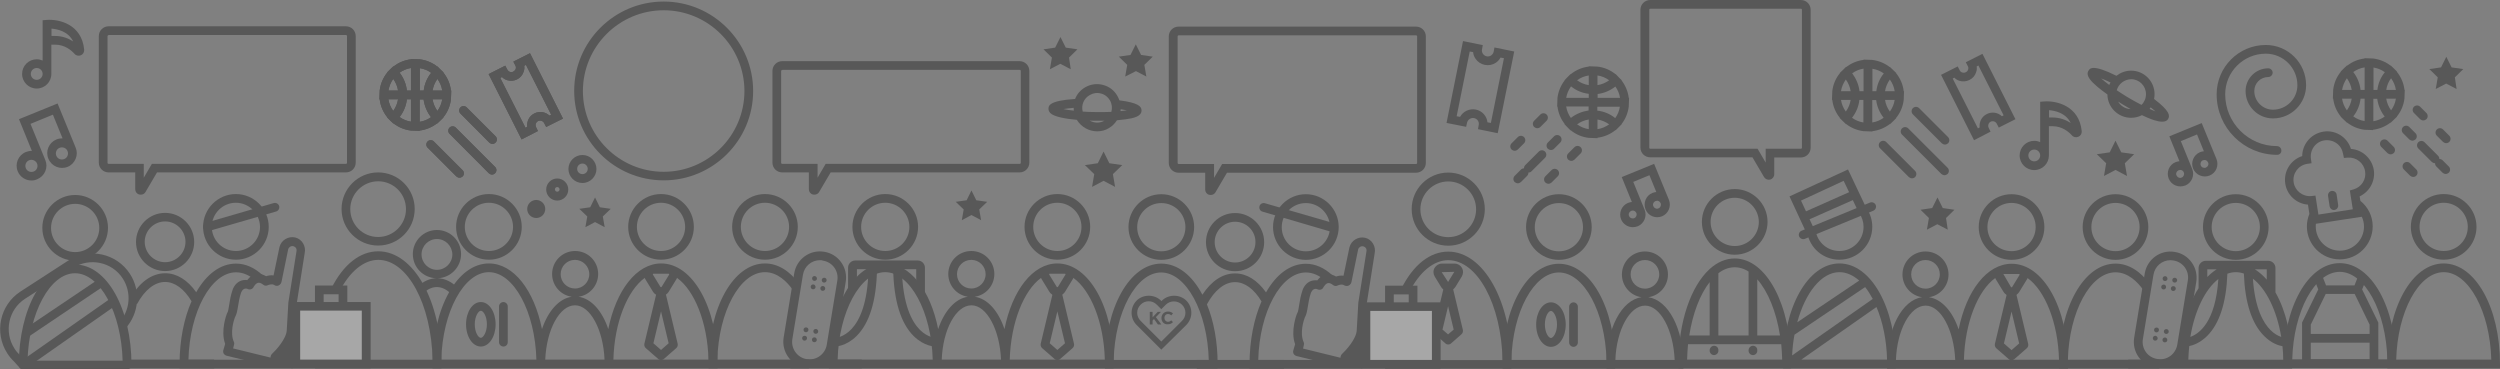 <?xml version="1.0" encoding="utf-8"?>
<!-- Generator: Adobe Illustrator 18.1.1, SVG Export Plug-In . SVG Version: 6.00 Build 0)  -->
<!DOCTYPE svg PUBLIC "-//W3C//DTD SVG 1.1//EN" "http://www.w3.org/Graphics/SVG/1.1/DTD/svg11.dtd">
<svg version="1.1" id="Layer_1" xmlns="http://www.w3.org/2000/svg" xmlns:xlink="http://www.w3.org/1999/xlink" x="0px" y="0px"
	 viewBox="0 0 1606.6 237.4" enable-background="new 0 0 1606.6 237.4" xml:space="preserve">
<rect x="0" y="0" width="1606.6" height="237.4" fill="#808080" stroke="none"/>
<g opacity="0.31">
	<defs>
		<rect id="SVGID_1_" x="0" y="0" opacity="0.31" width="1606.6" height="237.4"/>
	</defs>
	<clipPath id="SVGID_2_">
		<use xlink:href="#SVGID_1_"  overflow="visible"/>
	</clipPath>
	<g clip-path="url(#SVGID_2_)">
		<path d="M187.8,236.7h-72.4v-2.8c0-15.4,2.9-29.4,7.7-40.3c-4.8-8-10.8-12.4-17-12.4c-6.7,0-13.1,5.1-18.1,14.3l-4.9-2.7
			c6-11.1,14.2-17.2,23.1-17.2c7.4,0,14.3,4.3,19.9,12.2c6.5-11.5,15.5-18.4,25.6-18.4c6,0,11.9,2.6,17,7.4l-3.8,4.1
			c-4.2-3.9-8.6-5.9-13.2-5.9c-16.1,0-29.8,25.4-30.6,56.2h61.1c-0.1-3.5-0.3-7-0.7-10.4l5.6-0.7c0.5,4.5,0.8,9.2,0.8,13.8V236.7z
			 M106.1,174.2c-10.3,0-18.7-8.4-18.7-18.7c0-10.3,8.4-18.7,18.7-18.7c10.3,0,18.7,8.4,18.7,18.7
			C124.8,165.8,116.4,174.2,106.1,174.2z M106.1,142.3c-7.2,0-13.1,5.9-13.1,13.1c0,7.2,5.9,13.1,13.1,13.1s13.1-5.9,13.1-13.1
			C119.2,148.2,113.3,142.3,106.1,142.3z M151.6,166.9c-11.6,0-21.1-9.5-21.1-21.1s9.5-21.1,21.1-21.1c11.6,0,21.1,9.5,21.1,21.1
			S163.2,166.9,151.6,166.9z M151.6,130.3c-8.5,0-15.5,6.9-15.5,15.5c0,8.5,6.9,15.5,15.5,15.5c8.5,0,15.5-6.9,15.5-15.5
			C167,137.3,160.1,130.3,151.6,130.3z M90.5,125.1c-0.3,0-0.6,0-1-0.1c-1.6-0.4-2.6-1.8-2.6-3.4v-10.8H69.8c-3.5,0-6.3-2.8-6.3-6.3
			V23.2c0-3.5,2.8-6.3,6.3-6.3h152.5c3.5,0,6.3,2.8,6.3,6.3v81.3c0,3.5-2.8,6.3-6.3,6.3H100.9l-7.4,12.6
			C92.9,124.5,91.7,125.1,90.5,125.1z M69.8,22.6c-0.4,0-0.7,0.3-0.7,0.7v81.3c0,0.4,0.3,0.7,0.7,0.7h22.6v8.9l5.2-8.9h124.7
			c0.4,0,0.7-0.3,0.7-0.7V23.2c0-0.4-0.3-0.7-0.7-0.7H69.8z"/>
	</g>
	<g clip-path="url(#SVGID_2_)">
		<path d="M133.3,148.6c-1.2,0-2.3-0.8-2.7-2c-0.4-1.5,0.4-3,1.9-3.5l43.4-12.6c1.5-0.4,3,0.4,3.5,1.9c0.4,1.5-0.4,3-1.9,3.5
			l-43.4,12.6C133.8,148.6,133.5,148.6,133.3,148.6z"/>
	</g>
	<g clip-path="url(#SVGID_2_)">
		<path d="M283.6,236.7h-81.1v-2.8c0-13.5,2-26.6,5.9-37.9l5.3,1.8c-3.4,10-5.3,21.5-5.6,33.4h69.9c-0.8-35.7-16.1-64.2-34.9-64.2
			c-9.3,0-18.5,7.5-25.1,20.7l-5-2.5c7.7-15.3,18.4-23.7,30.1-23.7c22.7,0,40.6,31.9,40.6,72.6V236.7z M137.6,236.7H81.5v-5.6h56.1
			V236.7z M243,157.8c-12.9,0-23.5-10.5-23.5-23.5c0-12.9,10.5-23.5,23.5-23.5s23.5,10.5,23.5,23.5C266.5,147.3,256,157.8,243,157.8
			z M243,116.5c-9.8,0-17.9,8-17.9,17.9s8,17.9,17.9,17.9c9.8,0,17.9-8,17.9-17.9S252.9,116.5,243,116.5z"/>
	</g>
	<g clip-path="url(#SVGID_2_)">
		<rect x="190.1" y="196.9" fill="#FFFFFF" width="45.2" height="37"/>
	</g>
	<g clip-path="url(#SVGID_2_)">
		<path d="M238.2,236.7h-50.8v-42.6h50.8V236.7z M192.9,231.1h39.6v-31.5h-39.6V231.1z"/>
	</g>
	<g clip-path="url(#SVGID_2_)">
		<path d="M461,236.7H278v-2.8c0-36.2,15.9-64.6,36.2-64.6c15.9,0,29.1,17.3,34.1,42.2c3.9-11.6,10.9-19.6,19.1-20.8
			c-7.1-1-12.6-7.2-12.6-14.6c0-8.2,6.6-14.8,14.8-14.8c8.2,0,14.8,6.6,14.8,14.8c0,7.4-5.5,13.6-12.6,14.6
			c8.2,1.2,15.2,9.1,19.1,20.8c5-24.9,18.2-42.2,34-42.2c20.3,0,36.2,28.4,36.2,64.6V236.7z M394.2,231.1h61.1
			c-0.6-23.8-9-44.5-20.2-52.5c-0.1,0.3-0.2,0.5-0.4,0.8l-4.9,8c-1.1,1.8-3,2.9-5.1,2.9h0c-2.1,0-4-1.1-5.1-2.9l-4.9-8
			c-0.2-0.3-0.3-0.5-0.4-0.8C403.2,186.7,394.8,207.3,394.2,231.1z M350.4,231.1h38.1c-0.8-19.2-9.2-34.9-19-34.9
			C359.6,196.2,351.2,211.9,350.4,231.1z M283.6,231.1h61.1c-0.8-30.7-14.5-56.2-30.6-56.2C298.1,175,284.4,200.4,283.6,231.1z
			 M369.5,167c-5.1,0-9.2,4.1-9.2,9.2c0,5.1,4.1,9.2,9.2,9.2s9.2-4.1,9.2-9.2C378.7,171.1,374.5,167,369.5,167z M419.9,175.9
			c-0.1,0-0.2,0-0.3,0.2c-0.1,0.2,0,0.3,0,0.4l4.9,8h0.6l4.9-8c0,0,0.1-0.2,0-0.4c-0.1-0.2-0.3-0.2-0.3-0.2H419.9z M223.2,196.9
			h-5.6v-7.8h-9.6v7.8h-5.6v-13.4h20.8V196.9z M424.8,166.9c-11.6,0-21.1-9.5-21.1-21.1s9.5-21.1,21.1-21.1
			c11.6,0,21.1,9.5,21.1,21.1S436.4,166.9,424.8,166.9z M424.8,130.3c-8.5,0-15.5,6.9-15.5,15.5c0,8.5,6.9,15.5,15.5,15.5
			c8.5,0,15.5-6.9,15.5-15.5C440.3,137.3,433.3,130.3,424.8,130.3z M314.2,166.9c-11.6,0-21.1-9.5-21.1-21.1s9.5-21.1,21.1-21.1
			c11.6,0,21.1,9.5,21.1,21.1S325.8,166.9,314.2,166.9z M314.2,130.3c-8.5,0-15.5,6.9-15.5,15.5c0,8.5,6.9,15.5,15.5,15.5
			c8.5,0,15.5-6.9,15.5-15.5C329.7,137.3,322.7,130.3,314.2,130.3z"/>
	</g>
	<g clip-path="url(#SVGID_2_)">
		<path d="M424.8,231.4c-0.7,0-1.3-0.2-1.8-0.7l-8-7c-0.8-0.7-1.1-1.8-0.9-2.8l8-33.5c0.3-1.3,1.4-2.1,2.7-2.1
			c1.3,0,2.4,0.9,2.7,2.1l8,33.5c0.2,1-0.1,2.1-0.9,2.8l-8,7C426.1,231.2,425.4,231.4,424.8,231.4z M419.9,220.6l4.9,4.3l4.9-4.3
			l-4.9-20.5L419.9,220.6z"/>
	</g>
	<g clip-path="url(#SVGID_2_)">
		<path d="M519.9,236.7h-64.5v-2.8c0-36.2,15.9-64.6,36.2-64.6c8.3,0,16.1,4.8,22.5,13.8l-4.6,3.2c-3.7-5.2-9.8-11.4-17.9-11.4
			c-16.1,0-29.8,25.4-30.6,56.2h58.8V236.7z M491.6,166.9c-11.6,0-21.1-9.5-21.1-21.1s9.5-21.1,21.1-21.1c11.6,0,21.1,9.5,21.1,21.1
			S503.2,166.9,491.6,166.9z M491.6,130.3c-8.5,0-15.5,6.9-15.5,15.5c0,8.5,6.9,15.5,15.5,15.5c8.5,0,15.5-6.9,15.5-15.5
			C507.1,137.3,500.1,130.3,491.6,130.3z M523.4,125.1c-0.3,0-0.6,0-1-0.1c-1.6-0.4-2.6-1.8-2.6-3.4v-10.8h-17.1
			c-3.5,0-6.3-2.8-6.3-6.3V45.6c0-3.5,2.8-6.3,6.3-6.3h152.5c3.5,0,6.3,2.8,6.3,6.3v58.9c0,3.5-2.8,6.3-6.3,6.3H533.8l-7.4,12.6
			C525.8,124.5,524.6,125.1,523.4,125.1z M502.7,45c-0.4,0-0.7,0.3-0.7,0.7v58.9c0,0.4,0.3,0.7,0.7,0.7h22.7v8.9l5.2-8.9h124.7
			c0.4,0,0.7-0.3,0.7-0.7V45.6c0-0.4-0.3-0.7-0.7-0.7H502.7z"/>
	</g>
	<g clip-path="url(#SVGID_2_)">
		<path d="M520.2,236.4c-0.9,0-1.8-0.1-2.8-0.2c-9.1-1.5-15.3-10.2-13.8-19.3l6.8-41.3c1.5-9,10-15.4,19.3-13.8
			c4.4,0.7,8.3,3.1,10.9,6.8c2.6,3.6,3.6,8.1,2.9,12.5l-6.8,41.3C535.4,230.5,528.5,236.4,520.2,236.4z M527,167.2
			c-5.5,0-10.1,3.9-11,9.4l-6.8,41.3c-1,6.1,3.1,11.9,9.2,12.9c6.2,1,11.9-3.2,12.9-9.2l6.8-41.3c0.5-2.9-0.2-5.9-1.9-8.3
			c-1.7-2.4-4.3-4-7.3-4.5C528.2,167.2,527.6,167.2,527,167.2z"/>
	</g>
	<g clip-path="url(#SVGID_2_)">
		<path d="M525,179.2c-0.1,0.9-1,1.4-1.8,1.3c-0.9-0.1-1.4-1-1.3-1.8c0.1-0.9,1-1.4,1.8-1.3C524.5,177.6,525.1,178.4,525,179.2"/>
	</g>
	<g clip-path="url(#SVGID_2_)">
		<path d="M531.2,180.3c-0.1,0.9-1,1.4-1.8,1.3c-0.9-0.1-1.4-1-1.3-1.8c0.1-0.9,1-1.4,1.8-1.3C530.8,178.6,531.3,179.4,531.2,180.3"
			/>
	</g>
	<g clip-path="url(#SVGID_2_)">
		<path d="M524.1,184.6c-0.1,0.9-1,1.4-1.8,1.3c-0.9-0.1-1.4-1-1.3-1.8c0.1-0.9,1-1.4,1.8-1.3C523.6,182.9,524.2,183.8,524.1,184.6"
			/>
	</g>
	<g clip-path="url(#SVGID_2_)">
		<path d="M530.3,185.6c-0.1,0.9-1,1.4-1.8,1.3c-0.9-0.1-1.4-1-1.3-1.8c0.1-0.9,1-1.4,1.8-1.3C529.9,184,530.4,184.8,530.3,185.6"/>
	</g>
	<g clip-path="url(#SVGID_2_)">
		<path d="M519.5,212.2c-0.1,0.9-1,1.4-1.8,1.3c-0.9-0.1-1.4-1-1.3-1.8c0.1-0.9,1-1.4,1.8-1.3C519.1,210.5,519.7,211.3,519.5,212.2"
			/>
	</g>
	<g clip-path="url(#SVGID_2_)">
		<path d="M525.8,213.2c-0.1,0.9-1,1.4-1.8,1.3c-0.9-0.1-1.4-1-1.3-1.8c0.1-0.9,1-1.4,1.8-1.3C525.3,211.5,525.9,212.4,525.8,213.2"
			/>
	</g>
	<g clip-path="url(#SVGID_2_)">
		<path d="M518.6,217.6c-0.1,0.9-1,1.4-1.8,1.3c-0.9-0.1-1.4-1-1.3-1.8c0.1-0.9,1-1.4,1.8-1.3C518.2,215.9,518.8,216.7,518.6,217.6"
			/>
	</g>
	<g clip-path="url(#SVGID_2_)">
		<path d="M524.9,218.6c-0.1,0.9-1,1.4-1.8,1.3c-0.9-0.1-1.4-1-1.3-1.8c0.1-0.9,1-1.4,1.8-1.3C524.4,216.9,525,217.7,524.9,218.6"/>
	</g>
	<g clip-path="url(#SVGID_2_)">
		<path d="M309,222.7c-5.3,0-9.5-6.3-9.5-14.3c0-8,4.2-14.3,9.5-14.3c5.3,0,9.5,6.3,9.5,14.3C318.5,216.4,314.3,222.7,309,222.7z
			 M309,199.7c-1.5,0-3.9,3.5-3.9,8.7c0,5.2,2.3,8.7,3.9,8.7c1.5,0,3.9-3.5,3.9-8.7C312.9,203.2,310.6,199.7,309,199.7z"/>
	</g>
	<g clip-path="url(#SVGID_2_)">
		<path d="M323.5,222.7c-1.5,0-2.8-1.3-2.8-2.8v-23c0-1.5,1.3-2.8,2.8-2.8s2.8,1.3,2.8,2.8v23C326.3,221.5,325.1,222.7,323.5,222.7z
			"/>
	</g>
	<g clip-path="url(#SVGID_2_)">
		<path d="M175.8,235.9c-0.2,0-0.4,0-0.7-0.1l-29.5-7.2c-0.7-0.2-1.4-0.7-1.8-1.3c-0.4-0.7-0.5-1.4-0.3-2.2l1.2-4.1
			c-3.1-8.4,0.9-18.9,1.1-19.4c0.1-0.2,0.2-0.4,0.3-0.6c0.5-0.7,0.9-3.1,1.2-5.2c0.4-2.7,1-6.2,2.2-9.6c0.1-0.3,0.2-0.6,0.3-0.8
			c1.6-3.5,4.4-5.5,8-5.5c0.4,0,0.8,0,1.1,0.1c1.5-2,3.9-4,7.1-4c1.6,0,3.3,0.5,5,1.5c1.2-0.4,3.1-0.8,4.8-0.5l3.8-18.2
			c1.1-4.5,5.7-7.2,10.1-6.2c2.1,0.5,4,1.9,5.1,3.8c1.1,1.9,1.5,4.1,1,6.3l-5.1,32.3l-0.9,17c-0.1,8.1-8.2,16.4-10.7,18.8l-0.7,2.9
			C178.2,235.1,177,235.9,175.8,235.9z M149.8,223.9l24,5.9l0.2-1c0.1-0.5,0.4-1,0.8-1.4c2.6-2.4,9.4-9.8,9.5-15.5l1-17.4l5.2-32.8
			c0.2-0.9,0.1-1.7-0.3-2.3c-0.4-0.6-1-1-1.7-1.2c-1.5-0.3-2.9,0.6-3.3,2l-4.3,21c-0.3,1.4-1.6,2.5-3,2.5c-0.6,0-1.3-0.2-1.8-0.6
			c-1.3-0.9-3.8,0.1-3.8,0.1c-1,0.6-2.3,0.5-3.1-0.2c-1.1-0.9-2.1-1.3-2.9-1.3c-1.9,0-3.3,2.7-3.3,2.7c-0.6,1.3-2.2,2-3.6,1.4h0
			c0,0-2.7-1.6-4.3,1.9l-0.2,0.5c-1,2.9-1.5,5.9-1.9,8.5c-0.5,3-0.9,5.4-2,7.2c-0.6,1.5-3.4,9.9-0.7,15.8c0.3,0.6,0.3,1.3,0.1,1.9
			L149.8,223.9z"/>
	</g>
	<g clip-path="url(#SVGID_2_)">
		<path d="M715.7,236.7h-183v-2.8c0-36.2,15.9-64.6,36.2-64.6c15.9,0,29.1,17.3,34,42.2c3.9-11.6,10.9-19.6,19.1-20.8
			c-7.1-1-12.6-7.2-12.6-14.6c0-8.2,6.6-14.8,14.8-14.8c8.2,0,14.8,6.6,14.8,14.8c0,7.4-5.5,13.6-12.6,14.6
			c8.2,1.2,15.2,9.1,19.1,20.8c5-24.9,18.2-42.2,34-42.2c20.3,0,36.2,28.4,36.2,64.6V236.7z M648.9,231.1h61.1
			c-0.6-23.8-9-44.5-20.2-52.5c-0.1,0.3-0.2,0.5-0.4,0.8l-4.9,8c-1.1,1.8-3,2.9-5.1,2.9s-4-1.1-5.1-2.9l-4.9-8
			c-0.2-0.3-0.3-0.5-0.4-0.8C657.9,186.7,649.6,207.3,648.9,231.1z M605.2,231.1h38.1c-0.8-19.2-9.2-34.9-19-34.9
			C614.3,196.2,605.9,211.9,605.2,231.1z M538.3,231.1h61.1c-0.8-30.7-14.5-56.2-30.6-56.2C552.8,175,539.1,200.4,538.3,231.1z
			 M624.2,167c-5.1,0-9.2,4.1-9.2,9.2c0,5.1,4.1,9.2,9.2,9.2c5.1,0,9.2-4.1,9.2-9.2C633.4,171.1,629.3,167,624.2,167z M674.6,175.9
			c-0.1,0-0.2,0-0.3,0.2c-0.1,0.2,0,0.3,0,0.4l4.9,8h0.6l4.9-8c0,0,0.1-0.2,0-0.4c-0.1-0.2-0.3-0.2-0.3-0.2H674.6z M679.5,166.9
			c-11.6,0-21.1-9.5-21.1-21.1s9.5-21.1,21.1-21.1s21.1,9.5,21.1,21.1S691.1,166.9,679.5,166.9z M679.5,130.3
			c-8.5,0-15.5,6.9-15.5,15.5c0,8.5,6.9,15.5,15.5,15.5s15.5-6.9,15.5-15.5C695,137.3,688,130.3,679.5,130.3z M568.9,166.9
			c-11.6,0-21.1-9.5-21.1-21.1s9.5-21.1,21.1-21.1s21.1,9.5,21.1,21.1S580.5,166.9,568.9,166.9z M568.9,130.3
			c-8.5,0-15.5,6.9-15.5,15.5c0,8.5,6.9,15.5,15.5,15.5s15.5-6.9,15.5-15.5C584.4,137.3,577.4,130.3,568.9,130.3z"/>
	</g>
	<g clip-path="url(#SVGID_2_)">
		<path d="M679.5,231.4c-0.7,0-1.3-0.2-1.8-0.7l-8-7c-0.8-0.7-1.1-1.8-0.9-2.8l8-33.5c0.3-1.3,1.4-2.1,2.7-2.1s2.4,0.9,2.7,2.1
			l8,33.5c0.2,1-0.1,2.1-0.9,2.8l-8,7C680.8,231.2,680.2,231.4,679.5,231.4z M674.6,220.6l4.9,4.3l4.9-4.3l-4.9-20.5L674.6,220.6z"
			/>
	</g>
	<g clip-path="url(#SVGID_2_)">
		<path d="M553.8,236.7h-45.8v-5.6h45.8V236.7z M601.2,222.7c-0.6,0-7.3-0.1-14-6.7c-8.4-8.3-12.8-22.8-13.2-42.9h-10.4
			c-0.4,20.2-4.8,34.6-13.2,42.9c-6.8,6.7-13.6,6.7-14,6.7l0.1-5.6l0,2.8l0-2.8c0.9,0,20.8-0.7,21.6-44.1h-7.4v12.9H545V172
			c0-2.5,2.1-4.6,4.6-4.6h40.2c2.5,0,4.6,2.1,4.6,4.6v16.6h-5.6V173h-9.2c0.5,23.1,6.5,33.9,11.6,39c5.1,5,9.9,5.1,10,5.1l0,0
			L601.2,222.7C601.2,222.7,601.2,222.7,601.2,222.7z"/>
	</g>
	<g clip-path="url(#SVGID_2_)">
		<path d="M347.6,134.3c0,1.7-1.3,3-3,3c-1.7,0-3-1.3-3-3c0-1.7,1.3-3,3-3C346.2,131.3,347.6,132.7,347.6,134.3"/>
	</g>
	<g clip-path="url(#SVGID_2_)">
		<path d="M344.6,140.1c-3.2,0-5.8-2.6-5.8-5.8s2.6-5.8,5.8-5.8c3.2,0,5.8,2.6,5.8,5.8S347.8,140.1,344.6,140.1z"/>
	</g>
	<g clip-path="url(#SVGID_2_)">
		<path d="M875.4,236.9H803v-2.8c0-15.4,2.9-29.4,7.7-40.4c-4.8-8-10.8-12.4-17-12.4c-6.7,0-13.1,5.1-18.1,14.3
			c4.4,10.7,6.9,23.9,6.9,38.4v2.8h-72.4v-2.8c0-36.2,15.9-64.6,36.2-64.6c10.5,0,19.9,7.6,26.4,20c5.8-8.9,13.1-13.7,21-13.7
			c7.4,0,14.3,4.3,19.9,12.2c6.5-11.5,15.5-18.4,25.6-18.4c6,0,11.9,2.6,17,7.4l-3.8,4.1c-4.2-3.9-8.6-5.9-13.2-5.9
			c-16.1,0-29.8,25.4-30.6,56.2h61.1c0-1.7-0.1-3.3-0.2-4.9l5.6-0.4c0.2,2.6,0.3,5.4,0.3,8.1V236.9z M715.7,231.3h61.1
			c-0.8-30.7-14.5-56.2-30.6-56.2S716.5,200.6,715.7,231.3z M793.7,174.3c-10.3,0-18.7-8.4-18.7-18.7s8.4-18.7,18.7-18.7
			c10.3,0,18.7,8.4,18.7,18.7S804.1,174.3,793.7,174.3z M793.7,142.5c-7.2,0-13.1,5.9-13.1,13.1c0,7.2,5.9,13.1,13.1,13.1
			s13.1-5.9,13.1-13.1C806.9,148.4,801,142.5,793.7,142.5z M839.2,167c-11.6,0-21.1-9.5-21.1-21.1s9.5-21.1,21.1-21.1
			s21.1,9.5,21.1,21.1S850.8,167,839.2,167z M839.2,130.5c-8.5,0-15.5,6.9-15.5,15.5s6.9,15.5,15.5,15.5c8.5,0,15.5-6.9,15.5-15.5
			S847.7,130.5,839.2,130.5z M746.3,167c-11.6,0-21.1-9.5-21.1-21.1s9.5-21.1,21.1-21.1c11.6,0,21.1,9.5,21.1,21.1
			S757.9,167,746.3,167z M746.3,130.5c-8.5,0-15.5,6.9-15.5,15.5s6.9,15.5,15.5,15.5c8.5,0,15.5-6.9,15.5-15.5
			S754.9,130.5,746.3,130.5z M358.1,128.9c-3.9,0-7.1-3.2-7.1-7.1c0-3.9,3.2-7.1,7.1-7.1s7.1,3.2,7.1,7.1
			C365.2,125.7,362,128.9,358.1,128.9z M358.1,120.2c-0.8,0-1.5,0.7-1.5,1.5c0,0.8,0.7,1.5,1.5,1.5c0.8,0,1.5-0.7,1.5-1.5
			C359.6,120.9,358.9,120.2,358.1,120.2z M778.1,125.3c-0.3,0-0.6,0-1-0.1c-1.6-0.4-2.6-1.8-2.6-3.4v-10.8h-17.1
			c-3.5,0-6.3-2.8-6.3-6.3V23.4c0-3.5,2.8-6.3,6.3-6.3H910c3.5,0,6.3,2.8,6.3,6.3v81.3c0,3.5-2.8,6.3-6.3,6.3H788.5l-7.4,12.6
			C780.5,124.6,779.4,125.3,778.1,125.3z M757.5,22.7c-0.4,0-0.7,0.3-0.7,0.7v81.3c0,0.4,0.3,0.7,0.7,0.7h22.7v8.9l5.2-8.9H910
			c0.4,0,0.7-0.3,0.7-0.7V23.4c0-0.4-0.3-0.7-0.7-0.7H757.5z M374.3,117.6c-5,0-9-4.1-9-9c0-5,4.1-9,9-9c5,0,9,4.1,9,9
			C383.3,113.5,379.3,117.6,374.3,117.6z M374.3,105.1c-1.9,0-3.4,1.5-3.4,3.4c0,1.9,1.5,3.4,3.4,3.4s3.4-1.5,3.4-3.4
			C377.7,106.7,376.2,105.1,374.3,105.1z M426.5,115.9c-31.7,0-57.5-25.8-57.5-57.5S394.8,1,426.5,1S484,26.8,484,58.5
			S458.2,115.9,426.5,115.9z M426.5,6.6c-28.6,0-51.9,23.3-51.9,51.9s23.3,51.9,51.9,51.9s51.9-23.3,51.9-51.9S455.1,6.6,426.5,6.6z
			"/>
	</g>
	<g clip-path="url(#SVGID_2_)">
		<path d="M855.4,148.8c-0.3,0-0.5,0-0.8-0.1L811.3,136c-1.5-0.4-2.3-2-1.9-3.5c0.4-1.5,2-2.3,3.5-1.9l43.4,12.6
			c1.5,0.4,2.3,2,1.9,3.5C857.7,148,856.6,148.8,855.4,148.8z"/>
	</g>
	<g clip-path="url(#SVGID_2_)">
		<path d="M971.2,236.9h-81.1v-2.8c0-13.4,2-26.6,5.9-37.9l5.3,1.8c-3.4,10-5.3,21.5-5.6,33.4h69.9c-0.8-35.7-16.1-64.2-34.9-64.2
			c-9.3,0-18.5,7.5-25.1,20.7l-5-2.5c7.7-15.3,18.4-23.7,30.1-23.7c22.7,0,40.6,31.9,40.6,72.6V236.9z M825.2,236.9h-56.1v-5.6h56.1
			V236.9z M930.7,157.9c-12.9,0-23.5-10.5-23.5-23.5s10.5-23.5,23.5-23.5c12.9,0,23.5,10.5,23.5,23.5S943.6,157.9,930.7,157.9z
			 M930.7,116.6c-9.8,0-17.9,8-17.9,17.9s8,17.9,17.9,17.9c9.8,0,17.9-8,17.9-17.9S940.5,116.6,930.7,116.6z"/>
	</g>
	<g clip-path="url(#SVGID_2_)">
		<rect x="877.8" y="197" fill="#FFFFFF" width="45.2" height="37"/>
	</g>
	<g clip-path="url(#SVGID_2_)">
		<path d="M925.8,236.9H875v-42.6h50.8V236.9z M880.6,231.3h39.6v-31.5h-39.6V231.3z"/>
	</g>
	<g clip-path="url(#SVGID_2_)">
		<path d="M1038,236.9h-72.4v-2.8c0-36.2,15.9-64.6,36.2-64.6c20.3,0,36.2,28.4,36.2,64.6V236.9z M971.3,231.3h61.1
			c-0.8-30.7-14.5-56.2-30.6-56.2C985.7,175.1,972,200.6,971.3,231.3z M910.9,197h-5.6v-7.8h-9.6v7.8h-5.6v-13.4h20.8V197z
			 M1001.8,167c-11.6,0-21.1-9.5-21.1-21.1s9.5-21.1,21.1-21.1s21.1,9.5,21.1,21.1S1013.4,167,1001.8,167z M1001.8,130.5
			c-8.5,0-15.5,6.9-15.5,15.5s6.9,15.5,15.5,15.5c8.5,0,15.5-6.9,15.5-15.5S1010.4,130.5,1001.8,130.5z M1026.6,88.8l-5.6-0.2
			c-4.3-0.5-8.3-2.2-11.6-4.9l-0.1,0.1l-2-2c0,0,0,0,0,0l-1.9-2l0.1-0.1c-2.5-3.3-4.1-7.1-4.6-11.2h-0.2l0.2-5.6
			c0.5-4.1,2.1-8,4.6-11.2l-0.1-0.1l1.9-2c0,0,0,0,0,0l2-2l0.1,0.1c3.4-2.7,7.3-4.4,11.6-4.9v-0.2l5.6,0.2c4.3,0.5,8.3,2.2,11.6,4.9
			l0.1-0.1l2,2.1c0,0,0,0,0,0l1.9,1.9l-0.1,0.1c2.5,3.3,4.1,7.1,4.6,11.2h0.2l-0.2,5.6c-0.5,4.1-2.1,8-4.6,11.2l0.1,0.1l-1.9,1.9
			c0,0,0,0,0,0l0,0c0,0,0,0,0,0l-2,2l-0.1-0.1c-3.4,2.7-7.3,4.4-11.6,4.9V88.8z M1013.5,79.9c2.2,1.6,4.8,2.7,7.5,3.1v-6.2
			C1018.3,77.2,1015.7,78.3,1013.5,79.9z M1026.6,76.8V83c2.7-0.4,5.3-1.5,7.5-3.1C1031.8,78.3,1029.3,77.2,1026.6,76.8z
			 M1026.6,71.1c4.2,0.5,8.1,2.1,11.4,4.8c1.6-2.2,2.6-4.7,3-7.3h-14.5V71.1z M1006.5,68.5c0.4,2.7,1.5,5.2,3,7.3
			c3.3-2.6,7.3-4.2,11.4-4.8v-2.6H1006.5z M1026.6,62.9h14.5c-0.4-2.7-1.5-5.2-3-7.3c-3.3,2.6-7.2,4.3-11.4,4.8V62.9z M1006.5,62.9
			h14.5v-2.6c-4.2-0.5-8.1-2.1-11.4-4.8C1008,57.8,1006.9,60.3,1006.5,62.9z M1026.6,48.5v6.2c2.7-0.4,5.3-1.5,7.5-3.1
			C1031.8,49.9,1029.3,48.9,1026.6,48.5z M1013.5,51.6c2.2,1.6,4.8,2.7,7.5,3.1v-6.2C1018.3,48.9,1015.7,49.9,1013.5,51.6z"/>
	</g>
	<g clip-path="url(#SVGID_2_)">
		<path d="M973.4,96.9c-0.7,0-1.4-0.3-2-0.8c-1.1-1.1-1.1-2.9,0-4l4-4c1.1-1.1,2.9-1.1,4,0c1.1,1.1,1.1,2.9,0,4l-4,4
			C974.8,96.6,974.1,96.9,973.4,96.9z M996.7,96.4c-0.7,0-1.4-0.3-2-0.8c-1.1-1.1-1.1-2.9,0-4l4-4c1.1-1.1,2.9-1.1,4,0
			c1.1,1.1,1.1,2.9,0,4l-4,4C998.2,96.1,997.5,96.4,996.7,96.4z M987.9,82.4c-0.7,0-1.4-0.3-2-0.8c-1.1-1.1-1.1-2.9,0-4l4-4
			c1.1-1.1,2.9-1.1,4,0c1.1,1.1,1.1,2.9,0,4l-4,4C989.4,82.1,988.7,82.4,987.9,82.4z"/>
	</g>
	<g clip-path="url(#SVGID_2_)">
		<path d="M982.2,110.9c-0.7,0-1.4-0.3-2-0.8c-1.1-1.1-1.1-2.9,0-4l8.7-8.7c1.1-1.1,2.9-1.1,4,0c1.1,1.1,1.1,2.9,0,4l-8.7,8.7
			C983.7,110.6,983,110.9,982.2,110.9z"/>
	</g>
	<g clip-path="url(#SVGID_2_)">
		<path d="M995.1,118.1c-0.7,0-1.4-0.3-2-0.8c-1.1-1.1-1.1-2.9,0-4l4-4c1.1-1.1,2.9-1.1,4,0c1.1,1.1,1.1,2.9,0,4l-4,4
			C996.5,117.8,995.8,118.1,995.1,118.1z M975.4,117.8c-0.7,0-1.4-0.3-2-0.8c-1.1-1.1-1.1-2.9,0-4l4-4c1.1-1.1,2.9-1.1,4,0
			c1.1,1.1,1.1,2.9,0,4l-4,4C976.8,117.5,976.1,117.8,975.4,117.8z M1009.8,103.4c-0.7,0-1.4-0.3-2-0.8c-1.1-1.1-1.1-2.9,0-4l4-4
			c1.1-1.1,2.9-1.1,4,0c1.1,1.1,1.1,2.9,0,4l-4,4C1011.2,103.1,1010.5,103.4,1009.8,103.4z"/>
	</g>
	<g clip-path="url(#SVGID_2_)">
		<path d="M1081.8,236.9h-49.4v-2.8c0-23,9.7-41.3,22.5-43.1c-7.1-1-12.6-7.2-12.6-14.6c0-8.2,6.6-14.8,14.8-14.8
			c8.2,0,14.8,6.6,14.8,14.8c0,7.4-5.5,13.6-12.6,14.6c12.8,1.9,22.5,20.1,22.5,43.1V236.9z M1038.1,231.3h38.1
			c-0.8-19.2-9.2-34.9-19-34.9C1047.3,196.4,1038.8,212.1,1038.1,231.3z M1057.1,167.1c-5.1,0-9.2,4.1-9.2,9.2
			c0,5.1,4.1,9.2,9.2,9.2c5.1,0,9.2-4.1,9.2-9.2C1066.3,171.2,1062.2,167.1,1057.1,167.1z M996.7,222.9c-5.3,0-9.5-6.3-9.5-14.3
			c0-8,4.2-14.3,9.5-14.3s9.5,6.3,9.5,14.3C1006.2,216.6,1002,222.9,996.7,222.9z M996.7,199.8c-1.6,0-3.9,3.5-3.9,8.7
			c0,5.2,2.3,8.7,3.9,8.7c1.5,0,3.9-3.5,3.9-8.7C1000.6,203.3,998.2,199.8,996.7,199.8z"/>
	</g>
	<g clip-path="url(#SVGID_2_)">
		<path d="M1011.2,222.9c-1.5,0-2.8-1.3-2.8-2.8v-23c0-1.5,1.3-2.8,2.8-2.8c1.5,0,2.8,1.3,2.8,2.8v23
			C1014,221.6,1012.7,222.9,1011.2,222.9z"/>
	</g>
	<g clip-path="url(#SVGID_2_)">
		<path d="M863.4,236.1c-0.2,0-0.4,0-0.7-0.1l-29.5-7.2c-0.7-0.2-1.4-0.7-1.8-1.3c-0.4-0.7-0.5-1.4-0.3-2.2l1.2-4.1
			c-3.1-8.4,0.9-18.9,1.1-19.4c0.1-0.2,0.2-0.4,0.3-0.6c0.5-0.7,0.9-3.1,1.2-5.2c0.4-2.7,1-6.2,2.2-9.6c0.1-0.3,0.2-0.6,0.3-0.8
			c1.6-3.5,4.4-5.5,8-5.5c0.4,0,0.8,0,1.1,0.1c1.5-2,3.9-4,7.1-4c1.6,0,3.3,0.5,5,1.5c1.2-0.4,3.1-0.8,4.8-0.5l3.8-18.2
			c1.1-4.5,5.7-7.2,10.1-6.2c2.1,0.5,4,1.9,5.1,3.8c1.1,1.9,1.5,4.1,1,6.3l-5.1,32.3l-0.9,17c-0.1,8.1-8.2,16.4-10.7,18.8l-0.7,2.9
			c-0.2,0.7-0.6,1.3-1.3,1.7C864.4,235.9,863.9,236.1,863.4,236.1z M837.4,224l24,5.9l0.2-1c0.1-0.5,0.4-1,0.8-1.4
			c2.6-2.4,9.4-9.8,9.5-15.5l1-17.4l5.2-32.8c0.2-0.9,0.1-1.7-0.3-2.3c-0.4-0.6-1-1-1.7-1.2c-1.5-0.3-2.9,0.6-3.3,2l-4.3,21
			c-0.3,1.4-1.6,2.5-3,2.5c-0.6,0-1.3-0.2-1.8-0.5c-1.4-1-3.9,0.1-3.9,0.1c-1,0.6-2.3,0.5-3.1-0.2c-1.1-0.9-2.1-1.3-2.9-1.3
			c-1.9,0-3.2,2.7-3.3,2.7c-0.6,1.4-2.2,2-3.6,1.4l0,0c0,0-2.7-1.6-4.3,1.9l-0.2,0.5c-1,2.9-1.5,5.9-1.9,8.5c-0.5,3-0.9,5.4-2,7.2
			c-0.6,1.5-3.4,9.9-0.7,15.8c0.3,0.6,0.3,1.3,0.1,1.9L837.4,224z"/>
	</g>
	<g clip-path="url(#SVGID_2_)">
		<path d="M869.6,225c0,0.6,0,1.2,0,1.8c0.1,2.8,3.6,3,4.6,0.6c0.8-2,0.8-4.2,1.3-6.2c-1.4,0.2-2.8,0.4-4.3,0.6
			c0.8,1.8,0.5,4.1,0.9,6.1c0.6,2.9,5.1,1.7,4.5-1.2c-0.5-2.4-0.4-4.8-1.4-7.2c-0.8-1.9-3.8-1.2-4.3,0.6c-0.6,2.1-0.5,4.2-1.3,6.2
			c1.5,0.2,3.1,0.4,4.6,0.6c0-0.6,0-1.2,0-1.8C874.4,222,869.8,222,869.6,225"/>
	</g>
	<g clip-path="url(#SVGID_2_)">
		<path d="M864.9,229c-0.1,1-0.4,1.9-0.3,2.9c0.1,1.3,1,2.3,2.3,2.3c3,0,5.3-2.1,7.4-3.8c-1.3-0.3-2.6-0.7-3.9-1
			c0,0.1,0,0.1,0.1,0.2c-0.2-0.8,0.3-1.5,1.3-2c0.7-0.2,0.8-0.1,1.2,0.2c-0.3-0.3,0.1,0.2,0.1,0.3c0.1,0.3-0.2,0.8,0,0.3
			c1.5-2.6-2.5-5-4-2.4c-0.5,0.9-0.9,1.9-0.8,2.9c0.1,3,4.7,3,4.7,0c0-0.4,0-0.3,0.2-0.6c-1.3-0.8-2.7-1.6-4-2.4
			c-1.3,2.3-0.5,4.9,2,5.9c2.5,1,4.5-1.5,3.8-3.9c-0.6-1.8-2.5-2.1-3.9-1c-1.1,0.9-2.7,2.5-4.1,2.5c0.8,0.8,1.6,1.6,2.3,2.3
			c-0.1-0.6,0-1.1,0.1-1.7c0.2-1.3-0.3-2.5-1.6-2.9C866.6,227.1,865.1,227.7,864.9,229"/>
	</g>
	<g clip-path="url(#SVGID_2_)">
		<path d="M184,219.2c0.4,1.2,0.8,2.4,1.1,3.6c0.3,1.4-0.1,1.9-0.8,3.1c-0.5,0.9-1.7,1.1-2.5,1.4c-1.3,0.5-2.5,1.1-3.7,1.7
			c0.8,1.3,1.6,2.7,2.4,4c1.5-0.9,4-3,5.8-2.8c-0.5-0.2-1.1-0.5-1.6-0.7c-0.6-0.7,0,0.3,0.1,0.8c0.2-0.8,0.4-1.5,0.6-2.3
			c0.4,0,0.2,0-0.6,0.1c-0.3,0.1-0.6,0.1-0.9,0c0.5,0.4,0.9,0.7,1.4,1.1c0.4,0.7,0.2-0.3,0.2-0.6c0-0.6,0.1-1.1,0.2-1.7
			c0-0.4,0-0.7,0-1.1c0-0.4,0-0.7,0.1-1.1c-0.3,0.5-0.3,0.6,0.3,0.3c-1-0.7-2-1.5-3-2.2c0.2,1.9-0.1,3.9,0.7,5.6
			c0.3,0.8,0.8,1.3,1.4,1.9c0.6,0.5,0.8,1.3,1.3,2c1.1,1.4,3.5,0.5,3.9-1c0.6-2.6,0.5-5.6,0.5-8.2c0-3-4.7-3-4.7,0
			c0,2.2,0.2,4.8-0.3,7c1.3-0.3,2.6-0.7,3.9-1c0.7,0.9-0.2-0.7-0.2-0.7c-0.4-0.5-0.7-0.9-1.1-1.3c-1-1-0.5-2.9-0.7-4.3
			c-0.2-1.4-1.4-2.8-3-2.2c-1.5,0.6-2.7,0.9-3.3,2.5c-0.6,1.4-0.4,2.8-0.5,4.2c-0.4,3.3,0,5.8,3.9,5.6c1.6-0.1,3.4-0.4,4.3-1.9
			c0.7-1.2,0.1-3.4-0.8-4.3c-2.5-2.8-7.8,1.1-10.1,2.5c-2.6,1.6-0.3,5.2,2.4,4c3.1-1.3,6.5-2.3,8.2-5.4c0.7-1.3,1.4-2.5,1.3-4
			c-0.2-1.9-0.9-3.9-1.5-5.7C187.5,215.1,183,216.3,184,219.2"/>
	</g>
	<g clip-path="url(#SVGID_2_)">
		<path d="M930.7,187c-1.9,0-3.7-1-4.6-2.6l-4.1-6.7c-1-1.7-1.1-3.8-0.1-5.5c1-1.7,2.8-2.8,4.7-2.8h8.2c2,0,3.8,1.1,4.7,2.8
			c1,1.7,0.9,3.8-0.1,5.5l-4.1,6.7C934.3,186,932.6,187,930.7,187z M934.6,174.7l-8.1,0.2l4.1,6.3L934.6,174.7z"/>
	</g>
	<g clip-path="url(#SVGID_2_)">
		<path d="M930.7,221.4c-0.7,0-1.3-0.2-1.8-0.7l-6.7-5.9c-0.8-0.7-1.1-1.8-0.9-2.8l6.7-28c0.3-1.3,1.4-2.1,2.7-2.1
			c1.3,0,2.4,0.9,2.7,2.1l6.7,28c0.2,1-0.1,2.1-0.9,2.8l-6.7,5.9C932,221.2,931.3,221.4,930.7,221.4z M927,211.8l3.6,3.1l3.6-3.1
			l-3.6-15L927,211.8z"/>
	</g>
	<g clip-path="url(#SVGID_2_)">
		<path d="M716.6,120.1l-7.4-3.9l-7.4,3.9l1.4-8.2l-6-5.8l8.3-1.2l3.7-7.5l3.7,7.5l8.3,1.2l-6,5.8L716.6,120.1z M705.1,84.4
			c-5.2,0-10.2-2.7-13.1-7.4c-6.9-0.6-14.7-1.9-17.1-4.4c-0.9-1-1.1-2-1.1-2.7c0-1.8,0.1-5.2,17.1-6.3c1.2-3.1,3.4-5.7,6.5-7.5
			c3.5-2,7.6-2.6,11.5-1.5c3.9,1,7.2,3.5,9.2,7.1c0.5,0.9,0.9,1.8,1.3,2.8c11.8,1.5,14.3,3.8,14.2,6.6c-0.1,3.7-5,4.9-10.4,5.6
			c-1.6,0.2-3.4,0.4-5.4,0.6c-1.3,2-3,3.8-5.3,5.1C710.3,83.8,707.6,84.4,705.1,84.4z M700.3,77.5c2.8,1.6,6.3,1.8,9.4,0.1
			c-2,0-4,0-6,0C702.9,77.6,701.7,77.6,700.3,77.5z M695.8,71.7c2.4,0.2,5,0.3,7.9,0.3c3.9,0.1,7.5,0,10.5-0.1
			c0.7-2.4,0.4-5.1-0.9-7.4l0,0c-1.3-2.2-3.3-3.8-5.8-4.4c-2.5-0.7-5-0.3-7.2,1C696.5,63.2,694.7,67.6,695.8,71.7z M720.2,70.2
			c0,0.4-0.1,0.8-0.1,1.2c1.6-0.2,2.9-0.4,4.1-0.5C723,70.7,721.7,70.5,720.2,70.2z M683.4,70.1c1.7,0.4,4,0.7,6.7,1
			c-0.1-0.6-0.1-1.2-0.1-1.8C687.1,69.6,685,69.8,683.4,70.1z M723.1,49.2l1.3-7.5l-5.4-5.3l7.5-1.1l3.4-6.8l3.4,6.8l7.5,1.1
			l-5.4,5.3l1.3,7.5l-6.7-3.5L723.1,49.2z"/>
	</g>
	<g clip-path="url(#SVGID_2_)">
		<path d="M290.2,189.2c-5.6-5.9-12.1-6.3-17.8-1.1l-3.8-4.1c3.6-3.3,7.7-5.1,11.8-5.2c-8.4-0.2-15.1-7-15.1-15.5
			c0-8.5,6.9-15.5,15.5-15.5c8.5,0,15.5,6.9,15.5,15.5c0,8.4-6.8,15.3-15.1,15.5c4.7,0.1,9.3,2.3,13.2,6.5L290.2,189.2z
			 M280.8,153.6c-5.4,0-9.9,4.4-9.9,9.9c0,5.4,4.4,9.9,9.9,9.9c5.4,0,9.9-4.4,9.9-9.9C290.6,158,286.2,153.6,280.8,153.6z
			 M269.7,84.1l-5.6-0.2c-4.1-0.5-8-2.1-11.2-4.6l-0.1,0.1l-2-1.9c0,0,0,0,0,0l-2-2l0.1-0.1c-2.7-3.4-4.4-7.3-4.9-11.6h-0.2l0.2-5.6
			c0.5-4.3,2.2-8.3,4.9-11.6l-0.1-0.1l2-2c0,0,0,0,0,0l2-1.9l0.1,0.1c3.3-2.5,7.1-4.1,11.2-4.6v-0.2l5.6,0.2c4.1,0.5,8,2.1,11.2,4.6
			l0.1-0.1l1.9,1.9c0,0,0,0,0,0l2.1,2l-0.1,0.1c2.7,3.4,4.4,7.3,4.9,11.6h0.2l-0.2,5.6c-0.5,4.3-2.2,8.3-4.9,11.6l0.1,0.1l-2.1,2
			c0,0,0,0,0,0l-2,1.9l-0.1-0.1c-3.3,2.5-7.1,4.1-11.2,4.6V84.1z M269.7,63.8v14.5c2.7-0.4,5.2-1.5,7.3-3c-2.6-3.3-4.2-7.2-4.8-11.4
			H269.7z M256.8,75.2c2.2,1.6,4.7,2.6,7.3,3V63.8h-2.6C261,68,259.4,71.9,256.8,75.2z M278,63.8c0.4,2.7,1.5,5.3,3.1,7.5
			c1.6-2.2,2.7-4.8,3.1-7.5H278z M249.6,63.8c0.4,2.7,1.5,5.3,3.1,7.5c1.6-2.2,2.7-4.8,3.1-7.5H249.6z M278,58.2h6.2
			c-0.4-2.7-1.5-5.3-3.1-7.5C279.5,52.9,278.4,55.5,278,58.2z M269.7,58.2h2.6c0.5-4.2,2.1-8.1,4.8-11.4c-2.2-1.6-4.7-2.6-7.3-3
			V58.2z M261.5,58.2h2.6V43.7c-2.7,0.4-5.2,1.5-7.3,3C259.4,50.1,261,54,261.5,58.2z M249.6,58.2h6.2c-0.4-2.7-1.5-5.3-3.1-7.5
			C251.1,52.9,250.1,55.5,249.6,58.2z"/>
	</g>
	<g clip-path="url(#SVGID_2_)">
		<path d="M295.3,114.2c-0.7,0-1.4-0.3-2-0.8l-18.5-18.5c-1.1-1.1-1.1-2.9,0-4c1.1-1.1,2.9-1.1,4,0l18.5,18.5c1.1,1.1,1.1,2.9,0,4
			C296.7,113.9,296,114.2,295.3,114.2z M316.2,112.2c-0.7,0-1.4-0.3-2-0.8L288.9,86c-1.1-1.1-1.1-2.9,0-4c1.1-1.1,2.9-1.1,4,0
			l25.3,25.3c1.1,1.1,1.1,2.9,0,4C317.6,111.9,316.9,112.2,316.2,112.2z M316.5,92.5c-0.7,0-1.4-0.3-2-0.8L295.9,73
			c-1.1-1.1-1.1-2.9,0-4c1.1-1.1,2.9-1.1,4,0l18.6,18.6c1.1,1.1,1.1,2.9,0,4C317.9,92.2,317.2,92.5,316.5,92.5z M335.2,89.6
			l-21.2-42l10.7-5.4l1.3,2.5c0.4,0.7,0.9,1.2,1.7,1.5c0.7,0.2,1.5,0.2,2.2-0.2c0.7-0.4,1.2-0.9,1.5-1.7c0.2-0.7,0.2-1.5-0.2-2.2
			l-1.3-2.5l10.7-5.4l21.2,42L351,81.6l-1.3-2.5c-0.7-1.4-2.5-2-3.9-1.3c-1.4,0.7-2,2.4-1.3,3.9l1.2,2.5L335.2,89.6z M321.5,50.1
			l16.2,32l1.1-0.6c-0.4-3.5,1.3-7,4.6-8.6c3.3-1.7,7.2-1,9.7,1.4l1.1-0.6l-16.2-32l-1.1,0.6c0.2,1.3,0.1,2.5-0.4,3.8
			c-0.7,2.2-2.2,3.9-4.2,4.9c-2,1-4.3,1.2-6.5,0.5c-1.2-0.4-2.3-1.1-3.2-2L321.5,50.1z M962.5,85.6L949.8,83l0.5-2.7
			c0.4-2-0.9-4-3-4.4c-2-0.4-4,0.9-4.5,2.9l-0.6,2.7L929.6,79l10.6-52.6l12.7,2.6l-0.5,2.7c-0.2,1,0,2,0.6,2.9
			c0.6,0.8,1.4,1.4,2.4,1.6c1,0.2,2,0,2.9-0.6c0.8-0.6,1.4-1.4,1.6-2.4l0.5-2.7l12.7,2.6L962.5,85.6z M955.9,78.6l2.2,0.4l8.4-41.6
			l-2.2-0.4c-0.7,1.3-1.8,2.5-3,3.3c-2.1,1.4-4.6,1.9-7.1,1.4c-2.5-0.5-4.6-1.9-6-4c-0.9-1.3-1.4-2.7-1.5-4.2l-2.2-0.4l-8.4,41.6
			l2.2,0.4c1.9-3.5,6-5.5,10.1-4.7C952.5,71.2,955.5,74.6,955.9,78.6z"/>
	</g>
	<g clip-path="url(#SVGID_2_)">
		<path d="M529.4,228.5c0.4,1.2-0.2,2.7-0.1,4c0.1,1,0.6,1.9,1.7,2.2c1,0.3,2.2-0.1,2.6-1.1c0.6-1.3,0.8-2.6,0.9-4
			c0.1-1-0.8-2-1.7-2.2c-1.3-0.4-2.4,0.4-2.9,1.6c-0.1,0.2-0.2,0.5-0.3,0.7c-0.4,1.2,0.5,2.5,1.6,2.9c1.3,0.4,2.5-0.4,2.9-1.6
			c0.1-0.2,0.2-0.5,0.3-0.7c-1.5-0.2-3.1-0.4-4.6-0.6c0,0.6,0,1.2-0.3,1.6c1.4,0.4,2.9,0.8,4.3,1.2c-0.2-1.8,0.4-3.4-0.1-5.2
			C533,224.4,528.5,225.7,529.4,228.5"/>
	</g>
	<g clip-path="url(#SVGID_2_)">
		<path d="M746.3,224.7l-15.9-15.9c-2.1-2.1-3.2-4.9-3.2-7.8c0-3,1.2-5.7,3.2-7.8c4.2-4.2,11.5-4.2,15.7,0l0.3,0.3l0.3-0.3
			c4.2-4.2,11.5-4.2,15.7,0c2.1,2.1,3.2,4.9,3.2,7.8c0,3-1.2,5.7-3.2,7.8L746.3,224.7z M738.2,193.6c-2,0-3.8,0.8-5.2,2.2
			c-1.4,1.4-2.2,3.2-2.2,5.2c0,2,0.8,3.8,2.2,5.2l13.3,13.3l13.3-13.3c1.4-1.4,2.2-3.2,2.2-5.2c0-2-0.8-3.8-2.2-5.2
			c-2.8-2.8-7.6-2.8-10.4,0l-2.9,2.9l-2.9-2.9C742,194.4,740.2,193.6,738.2,193.6z"/>
	</g>
	<g clip-path="url(#SVGID_2_)">
		<polygon points="738.9,200.4 740.7,200.4 740.7,203.9 744,200.4 746.1,200.4 742.8,203.8 746.3,208.5 744.1,208.5 741.6,205 
			740.7,206 740.7,208.5 738.9,208.5 		"/>
	</g>
	<g clip-path="url(#SVGID_2_)">
		<path d="M746.4,204.4L746.4,204.4c0-2.3,1.7-4.2,4.2-4.2c1.5,0,2.4,0.5,3.2,1.2l-1.1,1.3c-0.6-0.6-1.3-0.9-2.1-0.9
			c-1.4,0-2.3,1.1-2.3,2.5v0c0,1.4,1,2.5,2.3,2.5c0.9,0,1.5-0.4,2.1-0.9l1.1,1.1c-0.8,0.9-1.8,1.4-3.3,1.4
			C748.1,208.6,746.4,206.8,746.4,204.4"/>
	</g>
	<g clip-path="url(#SVGID_2_)">
		<path d="M1151,236.7h-72.4v-2.8c0-27.1,8.1-50.1,20.1-61l0.1-0.1c4.8-4.3,10.2-6.7,16-6.7c20.3,0,36.2,29.8,36.2,67.8V236.7z
			 M1084.2,231.1h61.1c-0.1-3.4-0.3-6.7-0.6-9.9h-59.9C1084.5,224.5,1084.3,227.8,1084.2,231.1z M1129.3,215.6h14.6
			c-2.4-15.4-7.8-28.4-14.6-36.1V215.6z M1104.3,215.6h19.4v-41.1c-6.2-4-13.4-3.6-19.4,1.1V215.6z M1085.6,215.6h13.1v-34.3
			C1092.5,189.2,1087.8,201.4,1085.6,215.6z M1114.8,163.7c-11.6,0-21.1-9.5-21.1-21.1s9.5-21.1,21.1-21.1
			c11.6,0,21.1,9.5,21.1,21.1S1126.4,163.7,1114.8,163.7z M1114.8,127.1c-8.5,0-15.5,6.9-15.5,15.5c0,8.5,6.9,15.5,15.5,15.5
			c8.5,0,15.5-6.9,15.5-15.5C1130.2,134.1,1123.3,127.1,1114.8,127.1z"/>
	</g>
	<g clip-path="url(#SVGID_2_)">
		<path d="M1126.5,228.2c-1.5,0-2.8-1.3-2.8-2.8v-0.3c0-1.5,1.3-2.9,2.8-2.9c1.5,0,2.8,1.1,2.8,2.7v0.6
			C1129.3,226.9,1128.1,228.2,1126.5,228.2z M1101.5,228.2c-1.5,0-2.8-1.3-2.8-2.8v-0.3c0-1.5,1.3-2.9,2.8-2.9s2.8,1.1,2.8,2.7v0.6
			C1104.3,226.9,1103,228.2,1101.5,228.2z"/>
	</g>
	<g clip-path="url(#SVGID_2_)">
		<path d="M1218.3,236.7h-72.4v-2.8c0-36.2,15.9-64.6,36.2-64.6c20.3,0,36.2,28.4,36.2,64.6V236.7z M1157.6,231.1h55.1
			c-0.3-12.6-2.8-24.4-6.8-33.8L1157.6,231.1z M1153.2,215.1c-0.8,4.3-1.3,8.7-1.5,13.3l51.8-36.3c-1.5-2.8-3.1-5.4-4.9-7.6
			L1153.2,215.1z M1182.1,174.9c-11.6,0-22,13.3-27.1,32.2l39.8-26.8C1190.9,176.9,1186.6,174.9,1182.1,174.9z M1182.1,166.9
			c-10.4,0-19.1-7.4-20.8-17.7l5.5-0.9c1.2,7.5,7.6,13,15.3,13c8.5,0,15.5-6.9,15.5-15.5c0-3.2-1-6.3-2.9-9l4.6-3.2
			c2.6,3.6,3.9,7.8,3.9,12.2C1203.2,157.4,1193.7,166.9,1182.1,166.9z"/>
	</g>
	<g clip-path="url(#SVGID_2_)">
		<path d="M1158.8,153.7c-1.1,0-2.1-0.7-2.6-1.7c-0.6-1.4,0.1-3.1,1.5-3.7l44-18.1c1.4-0.6,3.1,0.1,3.7,1.5c0.6,1.4-0.1,3.1-1.5,3.7
			l-44,18.1C1159.6,153.6,1159.2,153.7,1158.8,153.7z"/>
	</g>
	<g clip-path="url(#SVGID_2_)">
		<path d="M1162,152.1l-12-25.9l37.6-17.3l11.9,25.1l-5.1,2.4l-3.7-7.8l-27.8,12.3l4.1,8.8L1162,152.1z M1157.4,128.9l3.2,6.9
			l27.7-12.3l-3.5-7.3L1157.4,128.9z"/>
	</g>
	<g clip-path="url(#SVGID_2_)">
		<path d="M81.7,237.4H14.9c-1.5,0-2.8-1.3-2.8-2.8c0-36.2,15.9-64.6,36.2-64.6s36.2,28.4,36.2,64.6
			C84.5,236.1,83.2,237.4,81.7,237.4z M17.7,231.8h61.1c-0.8-30.7-14.5-56.2-30.6-56.2C32.2,175.6,18.5,201,17.7,231.8z"/>
	</g>
	<g clip-path="url(#SVGID_2_)">
		<path d="M18.3,216.4l-3.1-4.6l48.6-32.7l3.1,4.6L18.3,216.4z M48.3,167.5c-11.6,0-21.1-9.5-21.1-21.1s9.5-21.1,21.1-21.1
			c11.6,0,21.1,9.5,21.1,21.1S59.9,167.5,48.3,167.5z M48.3,131c-8.5,0-15.5,6.9-15.5,15.5c0,8.5,6.9,15.5,15.5,15.5
			c8.5,0,15.5-6.9,15.5-15.5C63.8,137.9,56.8,131,48.3,131z"/>
	</g>
	<g clip-path="url(#SVGID_2_)">
		<path d="M14.9,237.4c-0.8,0-1.5-0.3-2.1-0.9l-3.9-4.3c-1.5-1.4-3-3.2-4.2-5.1c-8.6-13.3-4.8-31.1,8.4-39.7l30.7-19.9
			c13.3-8.6,31.1-4.8,39.7,8.5c7.1,10.9,5.9,25.3-2.8,35l-4.1-3.8c7.1-7.8,8-19.3,2.3-28.2c-6.9-10.7-21.3-13.7-32-6.8L16.1,192
			c-10.7,6.9-13.7,21.3-6.8,32c1,1.6,2.2,3,3.5,4.2l2.4,2.7l56.4-39.5l3.2,4.6l-58.4,40.9C16,237.2,15.4,237.4,14.9,237.4z
			 M1537,236.5h-66.8c-1.5,0-2.8-1.3-2.8-2.8c0-36.2,15.9-64.6,36.2-64.6s36.2,28.4,36.2,64.6C1539.8,235.3,1538.6,236.5,1537,236.5
			z M1473.1,230.9h61.1c-0.8-30.7-14.5-56.2-30.6-56.2S1473.9,200.2,1473.1,230.9z"/>
	</g>
	<g clip-path="url(#SVGID_2_)">
		<path d="M1528.4,236.5h-49v-29.2l10.4-21.3l-2.8-7.2l5.2-2l2.6,6.6h18.3l2.2-5.6l5.2,2l-2.5,6.2l10.4,21.3V236.5z M1485,230.9
			h37.8v-10.7H1485V230.9z M1485,214.6h37.8v-6l-9.6-19.7h-18.6l-9.6,19.7V214.6z M1503.6,166.7c-11.6,0-21.1-9.5-21.1-21.1
			c0-2.8,0.5-5.5,1.6-8.1l-0.9-6c-7.3-0.5-13.5-6.1-14.6-13.5c-1.2-7.9,3.5-15.3,10.9-17.7c0-3.3,1.1-6.6,3.1-9.3
			c2.5-3.5,6.3-5.7,10.5-6.4c4.2-0.7,8.5,0.4,11.9,2.9c2.8,2.1,4.8,4.9,5.8,8.2c7.3,0.5,13.5,6.1,14.7,13.5v0c1.1,7.1-2.7,14-9.1,17
			l0.5,2.9c5,4,7.9,10,7.9,16.4C1524.7,157.2,1515.3,166.7,1503.6,166.7z M1488.3,143.8c-0.1,0.6-0.1,1.2-0.1,1.8
			c0,8.5,6.9,15.5,15.5,15.5c8.5,0,15.5-6.9,15.5-15.5c0-2.2-0.5-4.4-1.4-6.3L1488.3,143.8z M1488,125.7l1.9,12.2l22.1-3.4
			l-1.9-12.1l2.4-0.7c5-1.4,8.3-6.4,7.4-11.6c-0.8-5.4-5.7-9.2-11.1-8.8l-2.5,0.2l-0.5-2.4c-0.5-2.9-1.9-5.4-4.2-7
			c-2.2-1.6-5-2.3-7.8-1.9c-2.8,0.4-5.2,1.9-6.8,4.1c-1.6,2.2-2.3,5-1.9,7.8l0.4,2.8l-2.8,0.4c-5.7,0.9-9.6,6.2-8.7,11.9
			c0.8,5.4,5.8,9.3,11.3,8.8L1488,125.7z"/>
	</g>
	<g clip-path="url(#SVGID_2_)">
		<path d="M1499.9,135c-1.4,0-2.5-1-2.8-2.4l-1-6.7c-0.2-1.5,0.8-3,2.3-3.2c1.5-0.2,3,0.8,3.2,2.3l1,6.7c0.2,1.5-0.8,3-2.3,3.2
			C1500.2,135,1500,135,1499.9,135z"/>
	</g>
	<g clip-path="url(#SVGID_2_)">
		<path d="M1262.1,236.9h-49.4v-2.8c0-23,9.7-41.3,22.5-43.1c-7.1-1-12.6-7.2-12.6-14.6c0-8.2,6.6-14.8,14.8-14.8
			s14.8,6.6,14.8,14.8c0,7.4-5.5,13.6-12.6,14.6c8.2,1.2,15.2,9.1,19.1,20.7c5-24.9,18.2-42.2,34.1-42.2c20.3,0,36.2,28.4,36.2,64.6
			v2.8L1262.1,236.9z M1218.4,231.3h38.1c-0.8-19.2-9.2-34.9-19-34.9C1227.5,196.4,1219.1,212.1,1218.4,231.3z M1262.1,231.2h61.1
			c-0.6-23.8-9-44.5-20.2-52.5c-0.1,0.3-0.2,0.5-0.4,0.8l-4.9,8c-1.1,1.8-3,2.9-5.1,2.9c-2.1,0-4-1.1-5.1-2.9l-4.9-8
			c-0.2-0.3-0.3-0.5-0.4-0.8C1271.1,186.7,1262.7,207.4,1262.1,231.2z M1237.4,167.1c-5.1,0-9.2,4.1-9.2,9.2c0,5.1,4.1,9.2,9.2,9.2
			s9.2-4.1,9.2-9.2C1246.6,171.2,1242.5,167.1,1237.4,167.1z M1287.8,176c-0.1,0-0.2,0-0.3,0.2l4.9,8.4h0.6l4.9-8
			c-0.1-0.5-0.2-0.5-0.3-0.5H1287.8z M1292.7,167c-11.6,0-21.1-9.5-21.1-21.1s9.5-21.1,21.1-21.1c11.6,0,21.1,9.5,21.1,21.1
			S1304.3,167,1292.7,167z M1292.7,130.4c-8.5,0-15.5,6.9-15.5,15.5c0,8.5,6.9,15.5,15.5,15.5c8.5,0,15.5-6.9,15.5-15.5
			C1308.2,137.3,1301.2,130.4,1292.7,130.4z"/>
	</g>
	<g clip-path="url(#SVGID_2_)">
		<path d="M1292.7,231.5c-0.7,0-1.3-0.2-1.8-0.7l-8-7c-0.8-0.7-1.1-1.8-0.9-2.8l8-33.5c0.3-1.3,1.4-2.1,2.7-2.1
			c1.3,0,2.4,0.9,2.7,2.1l8,33.5c0.2,1-0.1,2.1-0.9,2.8l-8,7C1294,231.2,1293.4,231.5,1292.7,231.5z M1287.8,220.7l4.9,4.3l4.9-4.3
			l-4.9-20.5L1287.8,220.7z"/>
	</g>
	<g clip-path="url(#SVGID_2_)">
		<path d="M1387.8,236.8h-64.5V234c0-36.2,15.9-64.6,36.2-64.6c8.3,0,16.1,4.8,22.5,13.8l-4.6,3.2c-3.7-5.2-9.8-11.4-17.9-11.4
			c-16.1,0-29.8,25.4-30.6,56.2h58.8V236.8z M1359.5,167c-11.6,0-21.1-9.5-21.1-21.1s9.5-21.1,21.1-21.1c11.6,0,21.1,9.5,21.1,21.1
			S1371.1,167,1359.5,167z M1359.5,130.4c-8.5,0-15.5,6.9-15.5,15.5c0,8.5,6.9,15.5,15.5,15.5c8.5,0,15.5-6.9,15.5-15.5
			C1375,137.3,1368,130.4,1359.5,130.4z"/>
	</g>
	<g clip-path="url(#SVGID_2_)">
		<path d="M1388.1,236.5c-0.9,0-1.8-0.1-2.8-0.2c-4.4-0.7-8.3-3.1-10.9-6.8c-2.6-3.6-3.6-8.1-2.9-12.5l6.8-41.3
			c1.5-9,10-15.4,19.3-13.8c4.4,0.7,8.3,3.1,10.9,6.8c2.6,3.6,3.6,8.1,2.9,12.5l-6.8,41.3C1403.3,230.6,1396.4,236.5,1388.1,236.5z
			 M1394.9,167.2c-5.5,0-10.1,3.9-11,9.4l-6.8,41.3c-0.5,2.9,0.2,5.9,1.9,8.3c1.7,2.4,4.3,4,7.3,4.5c6.3,1.1,11.9-3.2,12.9-9.2
			l6.8-41.3c0.5-3-0.2-5.9-1.9-8.3c-1.7-2.4-4.3-4-7.3-4.5C1396.1,167.3,1395.5,167.2,1394.9,167.2z"/>
	</g>
	<g clip-path="url(#SVGID_2_)">
		<path d="M1392.9,179.3c-0.1,0.9-1,1.4-1.8,1.3c-0.9-0.1-1.4-1-1.3-1.8c0.1-0.9,1-1.4,1.8-1.3
			C1392.4,177.6,1393,178.4,1392.9,179.3"/>
	</g>
	<g clip-path="url(#SVGID_2_)">
		<path d="M1399.1,180.3c-0.1,0.9-1,1.4-1.8,1.3c-0.9-0.1-1.4-1-1.3-1.8c0.1-0.9,1-1.4,1.8-1.3
			C1398.7,178.7,1399.3,179.5,1399.1,180.3"/>
	</g>
	<g clip-path="url(#SVGID_2_)">
		<path d="M1392,184.7c-0.1,0.9-1,1.4-1.8,1.3c-0.9-0.1-1.4-1-1.3-1.8c0.1-0.9,1-1.4,1.8-1.3C1391.6,183,1392.1,183.8,1392,184.7"/>
	</g>
	<g clip-path="url(#SVGID_2_)">
		<path d="M1398.2,185.7c-0.1,0.9-1,1.4-1.8,1.3c-0.9-0.1-1.4-1-1.3-1.8c0.1-0.9,1-1.4,1.8-1.3
			C1397.8,184,1398.4,184.9,1398.2,185.7"/>
	</g>
	<g clip-path="url(#SVGID_2_)">
		<path d="M1387.4,212.3c-0.1,0.9-1,1.4-1.8,1.3c-0.9-0.1-1.4-1-1.3-1.8c0.1-0.9,1-1.4,1.8-1.3
			C1387,210.6,1387.6,211.4,1387.4,212.3"/>
	</g>
	<g clip-path="url(#SVGID_2_)">
		<path d="M1393.7,213.3c-0.1,0.9-1,1.4-1.8,1.3c-0.9-0.1-1.4-1-1.3-1.8c0.1-0.9,1-1.4,1.8-1.3
			C1393.2,211.6,1393.8,212.4,1393.7,213.3"/>
	</g>
	<g clip-path="url(#SVGID_2_)">
		<path d="M1386.6,217.6c-0.1,0.9-1,1.4-1.8,1.3c-0.9-0.1-1.4-1-1.3-1.8c0.1-0.9,1-1.4,1.8-1.3
			C1386.1,216,1386.7,216.8,1386.6,217.6"/>
	</g>
	<g clip-path="url(#SVGID_2_)">
		<path d="M1392.8,218.7c-0.1,0.9-1,1.4-1.8,1.3c-0.9-0.1-1.4-1-1.3-1.8c0.1-0.9,1-1.4,1.8-1.3
			C1392.3,217,1392.9,217.8,1392.8,218.7"/>
	</g>
	<g clip-path="url(#SVGID_2_)">
		<path d="M1473,236.8l-105.3,0v-5.6h32.9c0.4-18.5,5-34.8,12.3-46v-13c0-2.5,2.1-4.6,4.6-4.6h40.2c2.5,0,4.6,2.1,4.6,4.6v15.7
			c6.6,11.6,10.7,27.9,10.7,46.2V236.8z M1432.1,231.2h35.3c-0.1-2.9-0.3-5.9-0.6-8.7c-2.7-0.5-7.2-2-11.7-6.5
			c-8-7.9-12.4-21.4-13.1-40.2c-3.5-1.2-7.1-1.2-10.6,0.1c-0.7,18.7-5.1,32.2-13.1,40.1c-4.4,4.3-8.8,5.9-11.4,6.4
			c-0.3,2.8-0.5,5.7-0.6,8.7L1432.1,231.2z M1447.8,179.1c1.3,19.1,6.7,28.4,11.3,33c2.5,2.5,5,3.8,6.9,4.4
			C1463.2,199.5,1456.3,185.6,1447.8,179.1z M1425.6,179.3c-8.5,6.6-15.2,20.4-18,37.2C1413.2,214.5,1423.8,207.2,1425.6,179.3z
			 M1449.1,173.1c2.7,1.7,5.2,3.9,7.6,6.6v-6.6H1449.1z M1418.5,173.1v4.9c1.9-1.9,3.9-3.6,6-4.9H1418.5z M1436.8,167
			c-11.6,0-21.1-9.5-21.1-21.1s9.5-21.1,21.1-21.1c11.6,0,21.1,9.5,21.1,21.1S1448.4,167,1436.8,167z M1436.8,130.4
			c-8.5,0-15.5,6.9-15.5,15.5c0,8.5,6.9,15.5,15.5,15.5c8.5,0,15.5-6.9,15.5-15.5C1452.3,137.3,1445.4,130.4,1436.8,130.4z"/>
	</g>
	<g clip-path="url(#SVGID_2_)">
		<path d="M1399.3,228.7c-1.1,1.5-0.9,3.6,0,5.1c0.6,1.1,2.1,1.5,3.2,0.8c1.1-0.6,1.5-2.1,0.8-3.2c-0.1-0.1-0.3-0.6-0.1,0
			c0-0.1-0.1-0.2-0.1-0.3c0,0.4,0,0.4,0,0.1c0-0.5-0.1,0.5,0,0c0.1-0.2,0.1-0.2-0.1,0.1c0.1-0.1,0.1-0.2,0.2-0.3
			c0.7-1,0.2-2.6-0.8-3.2C1401.3,227.1,1400.1,227.6,1399.3,228.7"/>
	</g>
	<g clip-path="url(#SVGID_2_)">
		<path d="M1203.2,84.5l-5.6-0.2c-4.1-0.5-8-2.1-11.2-4.6l-0.1,0.1l-4-3.9l0.1-0.1c-2.7-3.4-4.4-7.3-4.9-11.6h-0.2l0.2-5.6
			c0.5-4.3,2.2-8.3,4.9-11.6l-0.1-0.1l2.1-2c0,0,0,0,0,0l1.9-1.9l0.1,0.1c3.3-2.5,7.1-4.1,11.2-4.6v-0.2l5.6,0.2
			c4.1,0.5,8,2.1,11.2,4.6l0.1-0.1l2,1.9v0l2.1,2l-0.1,0.1c2.7,3.4,4.4,7.3,4.9,11.6h0.2l-0.2,5.6c-0.5,4.3-2.2,8.3-4.9,11.6
			l0.1,0.1l-2,2c0,0,0,0,0,0l-2,1.9l-0.1-0.1c-3.3,2.5-7.1,4.1-11.2,4.6V84.5z M1203.2,64.2v14.5c2.7-0.4,5.2-1.5,7.3-3
			c-2.6-3.3-4.3-7.3-4.8-11.4H1203.2z M1190.2,75.7c2.2,1.6,4.7,2.6,7.3,3V64.2h-2.6C1194.5,68.4,1192.8,72.3,1190.2,75.7z
			 M1211.4,64.2c0.4,2.7,1.5,5.3,3.1,7.5c1.6-2.2,2.7-4.8,3.1-7.5H1211.4z M1183.1,64.2c0.4,2.7,1.5,5.3,3.1,7.5
			c1.6-2.2,2.7-4.8,3.1-7.5H1183.1z M1211.4,58.6h6.2c-0.4-2.7-1.5-5.3-3.1-7.5C1212.9,53.4,1211.8,55.9,1211.4,58.6z M1203.2,58.6
			h2.6c0.5-4.2,2.1-8.1,4.8-11.4c-2.2-1.6-4.7-2.6-7.3-3V58.6z M1195,58.6h2.6V44.1c-2.7,0.4-5.2,1.5-7.3,3
			C1192.8,50.5,1194.5,54.4,1195,58.6z M1183.1,58.6h6.2c-0.4-2.7-1.5-5.3-3.1-7.5C1184.6,53.4,1183.5,55.9,1183.1,58.6z"/>
	</g>
	<g clip-path="url(#SVGID_2_)">
		<path d="M1228.7,114.6c-0.7,0-1.4-0.3-2-0.8l-18.5-18.5c-1.1-1.1-1.1-2.9,0-4c1.1-1.1,2.9-1.1,4,0l18.5,18.5c1.1,1.1,1.1,2.9,0,4
			C1230.2,114.3,1229.5,114.6,1228.7,114.6z M1249.6,112.6c-0.7,0-1.4-0.3-2-0.8l-25.3-25.3c-1.1-1.1-1.1-2.9,0-4
			c1.1-1.1,2.9-1.1,4,0l25.3,25.3c1.1,1.1,1.1,2.9,0,4C1251,112.3,1250.3,112.6,1249.6,112.6z M1249.9,92.9c-0.7,0-1.4-0.3-2-0.8
			l-18.6-18.6c-1.1-1.1-1.1-2.9,0-4c1.1-1.1,2.9-1.1,4,0l18.6,18.6c1.1,1.1,1.1,2.9,0,4C1251.3,92.6,1250.6,92.9,1249.9,92.9z
			 M1268.6,90.1l-21.2-42l10.7-5.4l1.3,2.5c0.3,0.7,0.9,1.2,1.7,1.4c0.7,0.2,1.5,0.2,2.2-0.2c0.7-0.3,1.2-0.9,1.5-1.7
			c0.2-0.7,0.2-1.5-0.2-2.2l-1.3-2.5l10.7-5.4l21.2,42l-10.7,5.4l-1.3-2.5c-0.7-1.4-2.5-2-3.9-1.3c-1.4,0.7-2,2.5-1.3,3.9l1.2,2.5
			L1268.6,90.1z M1254.9,50.5l16.2,32l1.1-0.6c-0.4-3.5,1.3-7,4.6-8.6c3.3-1.7,7.2-1,9.7,1.4l1.1-0.6l-16.2-32l-1.1,0.6
			c0.2,1.3,0.1,2.5-0.4,3.8c-0.7,2.2-2.2,3.9-4.3,4.9c-2,1-4.3,1.2-6.5,0.5c-1.2-0.4-2.3-1.1-3.2-2L1254.9,50.5z"/>
	</g>
	<g clip-path="url(#SVGID_2_)">
		<path d="M269.7,84.1l-5.6-0.2c-4.1-0.5-8-2.1-11.2-4.6l-0.1,0.1l-2-1.9c0,0,0,0,0,0l-2-2l0.1-0.1c-2.7-3.4-4.4-7.3-4.9-11.6h-0.2
			l0.2-5.6c0.5-4.3,2.2-8.3,4.9-11.6l-0.1-0.1l2-2c0,0,0,0,0,0l2-1.9l0.1,0.1c3.3-2.5,7.1-4.1,11.2-4.6v-0.2l5.6,0.2
			c4.1,0.5,8,2.1,11.2,4.6l0.1-0.1l1.9,1.9c0,0,0,0,0,0l2.1,2l-0.1,0.1c2.7,3.4,4.4,7.3,4.9,11.6h0.2l-0.2,5.6
			c-0.5,4.3-2.2,8.3-4.9,11.6l0.1,0.1l-2,2c0,0,0,0,0,0l-2,1.9l-0.1-0.1c-3.3,2.5-7.1,4.1-11.2,4.6V84.1z M256.8,75.2
			c2.2,1.6,4.7,2.6,7.3,3V63.8h-2.6C261,68,259.4,71.9,256.8,75.2z M269.7,63.8v14.5c2.7-0.4,5.2-1.5,7.3-3
			c-2.6-3.3-4.2-7.2-4.8-11.4H269.7z M278,63.8c0.4,2.7,1.5,5.3,3.1,7.5c1.6-2.2,2.7-4.8,3.1-7.5H278z M249.6,63.8
			c0.4,2.7,1.5,5.3,3.1,7.5c1.6-2.2,2.7-4.8,3.1-7.5H249.6z M278,58.2h6.2c-0.4-2.7-1.5-5.3-3.1-7.5C279.5,52.9,278.4,55.5,278,58.2
			z M269.7,58.2h2.6c0.5-4.2,2.1-8.1,4.8-11.4c-2.2-1.6-4.7-2.6-7.3-3V58.2z M261.5,58.2h2.6V43.7c-2.7,0.4-5.2,1.5-7.3,3
			C259.4,50.1,261,54,261.5,58.2z M249.6,58.2h6.2c-0.4-2.7-1.5-5.3-3.1-7.5C251.1,52.9,250.1,55.5,249.6,58.2z"/>
	</g>
	<g clip-path="url(#SVGID_2_)">
		<path d="M295.3,114.2c-0.7,0-1.4-0.3-2-0.8l-18.5-18.5c-1.1-1.1-1.1-2.9,0-4c1.1-1.1,2.9-1.1,4,0l18.5,18.5c1.1,1.1,1.1,2.9,0,4
			C296.7,113.9,296,114.2,295.3,114.2z M316.2,112.2c-0.7,0-1.4-0.3-2-0.8L288.9,86c-1.1-1.1-1.1-2.9,0-4c1.1-1.1,2.9-1.1,4,0
			l25.3,25.3c1.1,1.1,1.1,2.9,0,4C317.6,111.9,316.9,112.2,316.2,112.2z M316.5,92.5c-0.7,0-1.4-0.3-2-0.8L295.9,73
			c-1.1-1.1-1.1-2.9,0-4c1.1-1.1,2.9-1.1,4,0l18.6,18.6c1.1,1.1,1.1,2.9,0,4C317.9,92.2,317.2,92.5,316.5,92.5z M335.2,89.6
			l-21.2-42l10.7-5.4l1.3,2.5c0.4,0.7,0.9,1.2,1.7,1.5c0.7,0.2,1.5,0.2,2.2-0.2c0.7-0.4,1.2-0.9,1.5-1.7c0.2-0.7,0.2-1.5-0.2-2.2
			l-1.3-2.5l10.7-5.4l21.2,42L351,81.6l-1.3-2.5c-0.7-1.4-2.5-2-3.9-1.3c-1.4,0.7-2,2.4-1.3,3.9l1.2,2.5L335.2,89.6z M321.5,50.1
			l16.2,32l1.1-0.6c-0.4-3.5,1.3-7,4.6-8.6c3.3-1.7,7.2-1,9.7,1.4l1.1-0.6l-16.2-32l-1.1,0.6c0.2,1.3,0.1,2.5-0.4,3.8
			c-0.7,2.2-2.2,3.9-4.2,4.9c-2,1-4.3,1.2-6.5,0.5c-1.2-0.4-2.3-1.1-3.2-2L321.5,50.1z"/>
	</g>
	<g clip-path="url(#SVGID_2_)">
		<path d="M20.2,116c-3.7,0-7.3-2.2-8.8-5.9c-2-4.8,0.3-10.4,5.2-12.4c1.3-0.5,2.6-0.8,3.9-0.7l-8.3-20.4l24.8-10.1l11.6,28.3
			c0,0,0,0,0,0l0,0c1,2.3,1,4.9,0,7.3c-1,2.3-2.8,4.2-5.1,5.1c-4.8,2-10.4-0.3-12.4-5.2c-1-2.3-1-4.9,0-7.3c1-2.3,2.8-4.1,5.2-5.1
			c1.3-0.5,2.6-0.7,3.9-0.7l-6.2-15.2l-14.4,5.9l9.5,23.2c0,0,0,0,0,0c1,2.3,1,4.9,0,7.3c-1,2.3-2.8,4.1-5.2,5.1
			C22.6,115.8,21.4,116,20.2,116z M20.2,102.7c-0.5,0-1,0.1-1.5,0.3c-2,0.8-2.9,3.1-2.1,5.1c0.8,2,3.1,2.9,5.1,2.1
			c1-0.4,1.7-1.1,2.1-2.1c0.4-1,0.4-2,0-3l0,0l0,0C23.2,103.6,21.7,102.7,20.2,102.7z M39.8,94.7c-0.5,0-1,0.1-1.5,0.3
			c-1,0.4-1.7,1.1-2.1,2.1c-0.4,1-0.4,2,0,3c0.8,2,3.1,2.9,5.1,2.1c1-0.4,1.7-1.1,2.1-2.1c0.4-1,0.4-2,0-3l0,0
			c-0.4-1-1.1-1.7-2.1-2.1C40.8,94.8,40.3,94.7,39.8,94.7z M1307.3,109.3c-5.2,0-9.4-4.2-9.4-9.4c0-5.2,4.2-9.4,9.4-9.4
			c1.3,0,2.6,0.3,3.8,0.8V65.4l2.6-0.2c7.7-0.6,22.5,2.7,24.1,19.1c0.1,1.6-0.7,3-2.2,3.6c-1.4,0.6-3.1,0.3-4.1-0.9
			c-2-2.2-6.2-5.9-12.5-5.9h-2.3v18.8C1316.7,105.1,1312.5,109.3,1307.3,109.3z M1307.3,96.1c-2.1,0-3.8,1.7-3.8,3.8
			c0,2.1,1.7,3.8,3.8,3.8c2.1,0,3.8-1.7,3.8-3.8C1311.1,97.8,1309.4,96.1,1307.3,96.1z M1316.7,75.5h2.3c4.8,0,8.7,1.6,11.7,3.5
			c-3.2-6.5-10.1-7.9-13.9-8.2V75.5z"/>
	</g>
	<g clip-path="url(#SVGID_2_)">
		<path d="M1251.7,147.6l-6.7-3.5l-6.7,3.5l1.3-7.5l-5.4-5.3l7.5-1.1l3.4-6.8l3.4,6.8l7.5,1.1l-5.4,5.3L1251.7,147.6z M1366.9,113.1
			l-7.4-3.9l-7.4,3.9l1.4-8.2l-6-5.8l8.3-1.2l3.7-7.5l3.7,7.5l8.3,1.2l-6,5.8L1366.9,113.1z M1389.5,78.2c-2.9,0-7.3-1.4-13-4.2
			c-2.1,1.1-4.5,1.7-7,1.7c-8.3,0-15.1-6.7-15.2-15c-2.4-1.7-4.6-3.4-6.4-4.9c-4.1-3.5-7.7-7.2-5.8-10.3c0.9-1.6,2.7-4.4,18,3.2
			c2.6-2,5.8-3.3,9.4-3.3c8.4,0,15.1,6.8,15.1,15.1c0,1-0.1,2.1-0.3,3.1c10.1,7.7,10.3,10.7,9,12.9
			C1392.7,77.6,1391.4,78.2,1389.5,78.2z M1381.4,70c1.4,0.6,2.7,1.2,3.8,1.6c-0.8-0.7-1.8-1.6-3.1-2.6
			C1381.9,69.3,1381.6,69.6,1381.4,70z M1361.2,65.3c1.6,2.8,4.6,4.7,8,4.8c-1.6-0.9-3.3-1.9-5.1-3
			C1363.1,66.5,1362.2,65.9,1361.2,65.3z M1360.3,58c2,1.3,4.2,2.8,6.7,4.3c3.4,2,6.4,3.7,9.2,5.1c1.8-1.7,2.9-4.2,2.9-6.9
			c0-5.3-4.3-9.6-9.5-9.6C1365.1,51,1361.4,54,1360.3,58z M1350.3,50.4c1.3,1.2,3.1,2.6,5.2,4.2c0.2-0.6,0.5-1.1,0.8-1.6
			C1353.9,51.8,1351.9,51,1350.3,50.4z"/>
	</g>
	<g clip-path="url(#SVGID_2_)">
		<path d="M23.6,56.9c-5.2,0-9.4-4.2-9.4-9.4s4.2-9.4,9.4-9.4c1.3,0,2.6,0.3,3.8,0.8V13l2.6-0.2c7.7-0.6,22.5,2.6,24.1,19.1
			c0.1,1.6-0.7,3-2.1,3.6c-1.4,0.6-3.1,0.3-4.1-0.9c-2-2.2-6.2-5.9-12.5-5.9H33v18.8C33,52.7,28.8,56.9,23.6,56.9z M23.6,43.7
			c-2.1,0-3.8,1.7-3.8,3.8c0,2.1,1.7,3.8,3.8,3.8c2.1,0,3.8-1.7,3.8-3.8C27.4,45.4,25.7,43.7,23.6,43.7z M33,23.1h2.3
			c4.8,0,8.7,1.6,11.7,3.5c-3.2-6.5-10.1-7.9-13.9-8.2V23.1z"/>
	</g>
	<g clip-path="url(#SVGID_2_)">
		<path d="M1463.4,99.5c-21.4,0-38.9-17.4-38.9-38.9c0-17.5,14.2-31.7,31.6-31.7c14.3,0,25.9,11.6,25.9,25.9
			c0,11.7-9.5,21.3-21.3,21.3c-9.7,0-17.6-7.9-17.6-17.6c0-8.1,6.6-14.6,14.6-14.6c1.5,0,2.8,1.3,2.8,2.8s-1.3,2.8-2.8,2.8
			c-5,0-9,4-9,9c0,6.6,5.4,12,12,12c8.6,0,15.7-7,15.7-15.7c0-11.2-9.1-20.3-20.3-20.3c-14.4,0-26.1,11.7-26.1,26.1
			c0,18.3,14.9,33.3,33.3,33.3c1.5,0,2.8,1.3,2.8,2.8C1466.2,98.2,1465,99.5,1463.4,99.5z"/>
	</g>
	<g clip-path="url(#SVGID_2_)">
		<path d="M1606.6,236.7h-72.4v-2.8c0-36.2,15.9-64.6,36.2-64.6c20.3,0,36.2,28.4,36.2,64.6V236.7z M1539.9,231.1h61.1
			c-0.8-30.7-14.5-56.2-30.6-56.2C1554.3,175,1540.7,200.4,1539.9,231.1z M1570.4,166.9c-11.6,0-21.1-9.5-21.1-21.1
			c0-11.6,9.5-21.1,21.1-21.1c11.6,0,21.1,9.5,21.1,21.1C1591.5,157.4,1582.1,166.9,1570.4,166.9z M1570.4,130.3
			c-8.5,0-15.5,6.9-15.5,15.5c0,8.5,6.9,15.5,15.5,15.5s15.5-6.9,15.5-15.5C1585.9,137.3,1579,130.3,1570.4,130.3z M1401.2,119.8
			c-1.1,0-2.1-0.2-3.1-0.6c-2-0.8-3.6-2.4-4.4-4.4c-0.8-2-0.8-4.2,0-6.2c0.8-2,2.4-3.6,4.4-4.4c0.8-0.3,1.7-0.5,2.5-0.6l-6.5-16
			l20.8-8.5l9.5,23.1c0,0,0,0,0,0c0.8,2,0.8,4.2,0,6.2c-0.8,2-2.4,3.6-4.4,4.4c-4.1,1.7-8.9-0.3-10.6-4.4c-1.7-4.1,0.3-8.9,4.4-10.6
			c0.8-0.3,1.6-0.5,2.5-0.6l-4.4-10.8l-10.4,4.3l7.3,17.9c1.7,4.1-0.3,8.9-4.4,10.6C1403.2,119.6,1402.2,119.8,1401.2,119.8z
			 M1401.1,109.2c-0.3,0-0.6,0.1-1,0.2c-0.6,0.3-1.1,0.7-1.4,1.4c-0.3,0.6-0.3,1.3,0,1.9c0.3,0.6,0.7,1.1,1.4,1.4
			c0.6,0.3,1.3,0.3,1.9,0c1.3-0.5,1.9-2,1.4-3.3l0,0v0l0,0C1403.1,109.8,1402.1,109.2,1401.1,109.2z M1416.7,102.8
			c-0.3,0-0.6,0.1-1,0.2c-1.3,0.5-1.9,2-1.4,3.3c0.5,1.3,2,1.9,3.3,1.4c0.6-0.3,1.1-0.7,1.4-1.4c0.3-0.6,0.3-1.3,0-1.9l0,0
			c-0.3-0.6-0.7-1.1-1.4-1.4C1417.4,102.9,1417.1,102.8,1416.7,102.8z M1525.2,83.6l-5.6-0.2c-4.1-0.5-8-2.1-11.2-4.6l-0.1,0.1
			l-2-1.9c0,0,0,0,0,0l-2.1-2l0.1-0.1c-2.7-3.3-4.4-7.3-4.9-11.6h-0.2l0.2-5.6c0.5-4.3,2.2-8.3,4.9-11.6l-0.1-0.1l2-2c0,0,0,0,0,0
			l2-1.9l0.1,0.1c3.3-2.5,7.1-4.1,11.2-4.6v-0.2l5.6,0.2c4.1,0.5,8,2.1,11.2,4.6l0.1-0.1l2,1.9c0,0,0,0,0,0l2,2l-0.1,0.1
			c2.7,3.4,4.4,7.3,4.9,11.6h0.2l-0.2,5.6c-0.5,4.3-2.2,8.3-4.9,11.6l0.1,0.1l-2.1,2c0,0,0,0,0,0l-2,1.9l-0.1-0.1
			c-3.3,2.5-7.1,4.1-11.2,4.6V83.6z M1525.2,63.4v14.5c2.7-0.4,5.2-1.5,7.3-3c-2.6-3.3-4.2-7.2-4.8-11.4H1525.2z M1512.3,74.8
			c2.2,1.6,4.7,2.6,7.3,3V63.4h-2.6C1516.5,67.6,1514.9,71.5,1512.3,74.8z M1505.1,63.4c0.4,2.7,1.5,5.3,3.1,7.5
			c1.6-2.2,2.7-4.8,3.1-7.5H1505.1z M1533.5,63.4c0.4,2.7,1.5,5.3,3.1,7.5c1.6-2.2,2.7-4.8,3.1-7.5H1533.5z M1533.5,57.8h6.2
			c-0.4-2.7-1.5-5.3-3.1-7.5C1534.9,52.5,1533.9,55.1,1533.5,57.8z M1525.2,57.8h2.6c0.5-4.2,2.1-8.1,4.8-11.4
			c-2.2-1.6-4.7-2.6-7.3-3V57.8z M1517,57.8h2.6V43.3c-2.7,0.4-5.2,1.5-7.3,3C1514.9,49.6,1516.5,53.6,1517,57.8z M1505.1,57.8h6.2
			c-0.4-2.7-1.5-5.3-3.1-7.5C1506.6,52.5,1505.6,55.1,1505.1,57.8z"/>
	</g>
	<g clip-path="url(#SVGID_2_)">
		<path d="M1550.8,113.7c-0.7,0-1.4-0.3-2-0.8l-4-4c-1.1-1.1-1.1-2.9,0-4c1.1-1.1,2.9-1.1,4,0l4,4c1.1,1.1,1.1,2.9,0,4
			C1552.2,113.5,1551.5,113.7,1550.8,113.7z M1536.3,99.2c-0.7,0-1.4-0.3-2-0.8l-4-4c-1.1-1.1-1.1-2.9,0-4c1.1-1.1,2.9-1.1,4,0l4,4
			c1.1,1.1,1.1,2.9,0,4C1537.7,98.9,1537,99.2,1536.3,99.2z M1550.3,90.4c-0.7,0-1.4-0.3-2-0.8l-4-4c-1.1-1.1-1.1-2.9,0-4
			c1.1-1.1,2.9-1.1,4,0l4,4c1.1,1.1,1.1,2.9,0,4C1551.7,90.1,1551,90.4,1550.3,90.4z"/>
	</g>
	<g clip-path="url(#SVGID_2_)">
		<path d="M1564.8,104.9c-0.7,0-1.4-0.3-2-0.8l-8.7-8.7c-1.1-1.1-1.1-2.9,0-4c1.1-1.1,2.9-1.1,4,0l8.7,8.7c1.1,1.1,1.1,2.9,0,4
			C1566.2,104.6,1565.5,104.9,1564.8,104.9z"/>
	</g>
	<g clip-path="url(#SVGID_2_)">
		<path d="M1571.7,111.8c-0.7,0-1.4-0.3-2-0.8l-4-4c-1.1-1.1-1.1-2.9,0-4c1.1-1.1,2.9-1.1,4,0l4,4c1.1,1.1,1.1,2.9,0,4
			C1573.1,111.5,1572.4,111.8,1571.7,111.8z M1572,92c-0.7,0-1.4-0.3-2-0.8l-4-4c-1.1-1.1-1.1-2.9,0-4c1.1-1.1,2.9-1.1,4,0l4,4
			c1.1,1.1,1.1,2.9,0,4C1573.4,91.8,1572.7,92,1572,92z M1557.3,77.4c-0.7,0-1.4-0.3-2-0.8l-4-4c-1.1-1.1-1.1-2.9,0-4
			c1.1-1.1,2.9-1.1,4,0l4,4c1.1,1.1,1.1,2.9,0,4C1558.7,77.1,1558,77.4,1557.3,77.4z"/>
	</g>
	<g clip-path="url(#SVGID_2_)">
		<path d="M1049.3,146c-3.2,0-6.2-1.9-7.5-5c-1.7-4.1,0.3-8.9,4.4-10.6c0.8-0.3,1.6-0.5,2.5-0.6l-6.5-16l20.8-8.5l9.5,23.1l0,0l0,0
			c1.7,4.1-0.3,8.9-4.4,10.6c-2,0.8-4.2,0.8-6.2,0c-2-0.8-3.6-2.4-4.4-4.4c-0.8-2-0.8-4.2,0-6.2c0.8-2,2.4-3.6,4.4-4.4
			c0.8-0.3,1.6-0.5,2.5-0.6l-4.4-10.8l-10.4,4.3l7.3,17.9c0,0,0,0,0,0l0,0c1.7,4.1-0.3,8.9-4.4,10.6
			C1051.4,145.8,1050.4,146,1049.3,146z M1049.3,135.3c-0.3,0-0.6,0.1-1,0.2c-0.6,0.3-1.1,0.7-1.4,1.4c-0.3,0.6-0.3,1.3,0,1.9
			c0.5,1.3,2,1.9,3.3,1.4c1.3-0.5,1.9-2,1.4-3.3l0,0l0,0l0,0c-0.3-0.6-0.7-1.1-1.4-1.4C1050,135.4,1049.7,135.3,1049.3,135.3z
			 M1064.9,129c-0.3,0-0.6,0.1-1,0.2c-0.6,0.3-1.1,0.7-1.4,1.4c-0.3,0.6-0.3,1.3,0,1.9c0.3,0.6,0.7,1.1,1.4,1.4
			c0.6,0.3,1.3,0.3,1.9,0c1.3-0.5,1.9-2,1.4-3.3l0,0c-0.3-0.6-0.7-1.1-1.4-1.4C1065.6,129,1065.2,129,1064.9,129z M1136.7,115.5
			c-1.2,0-2.4-0.6-3.1-1.8l-7.4-12.6h-65.7c-3.5,0-6.3-2.8-6.3-6.3V6.3c0-3.5,2.8-6.3,6.3-6.3h96.8c3.5,0,6.3,2.8,6.3,6.3v88.6
			c0,3.5-2.8,6.3-6.3,6.3h-17.1v10.8c0,1.6-1.1,3-2.6,3.4C1137.4,115.4,1137,115.5,1136.7,115.5z M1060.6,5.6
			c-0.4,0-0.7,0.3-0.7,0.7v88.6c0,0.4,0.3,0.7,0.7,0.7h68.9l5.2,8.9v-8.9h22.6c0.4,0,0.7-0.3,0.7-0.7V6.3c0-0.4-0.3-0.7-0.7-0.7
			H1060.6z"/>
	</g>
	<g clip-path="url(#SVGID_2_)">
		<path d="M388.6,146l-6.2-3.3l-6.2,3.3l1.2-6.9l-5.1-4.9l7-1l3.1-6.3l3.1,6.3l7,1l-5.1,4.9L388.6,146z M630.5,141.5l-6.2-3.3
			l-6.2,3.3l1.2-6.9l-5.1-4.9l7-1l3.1-6.3l3.1,6.3l7,1l-5.1,4.9L630.5,141.5z M1578.7,57.2l-6.7-3.5l-6.7,3.5l1.3-7.5l-5.4-5.3
			l7.5-1.1l3.4-6.8l3.4,6.8l7.5,1.1l-5.4,5.3L1578.7,57.2z M688.1,44.5l-6.7-3.5l-6.7,3.5l1.3-7.5l-5.4-5.3l7.5-1.1l3.4-6.8l3.4,6.8
			l7.5,1.1l-5.4,5.3L688.1,44.5z"/>
	</g>
</g>
</svg>
